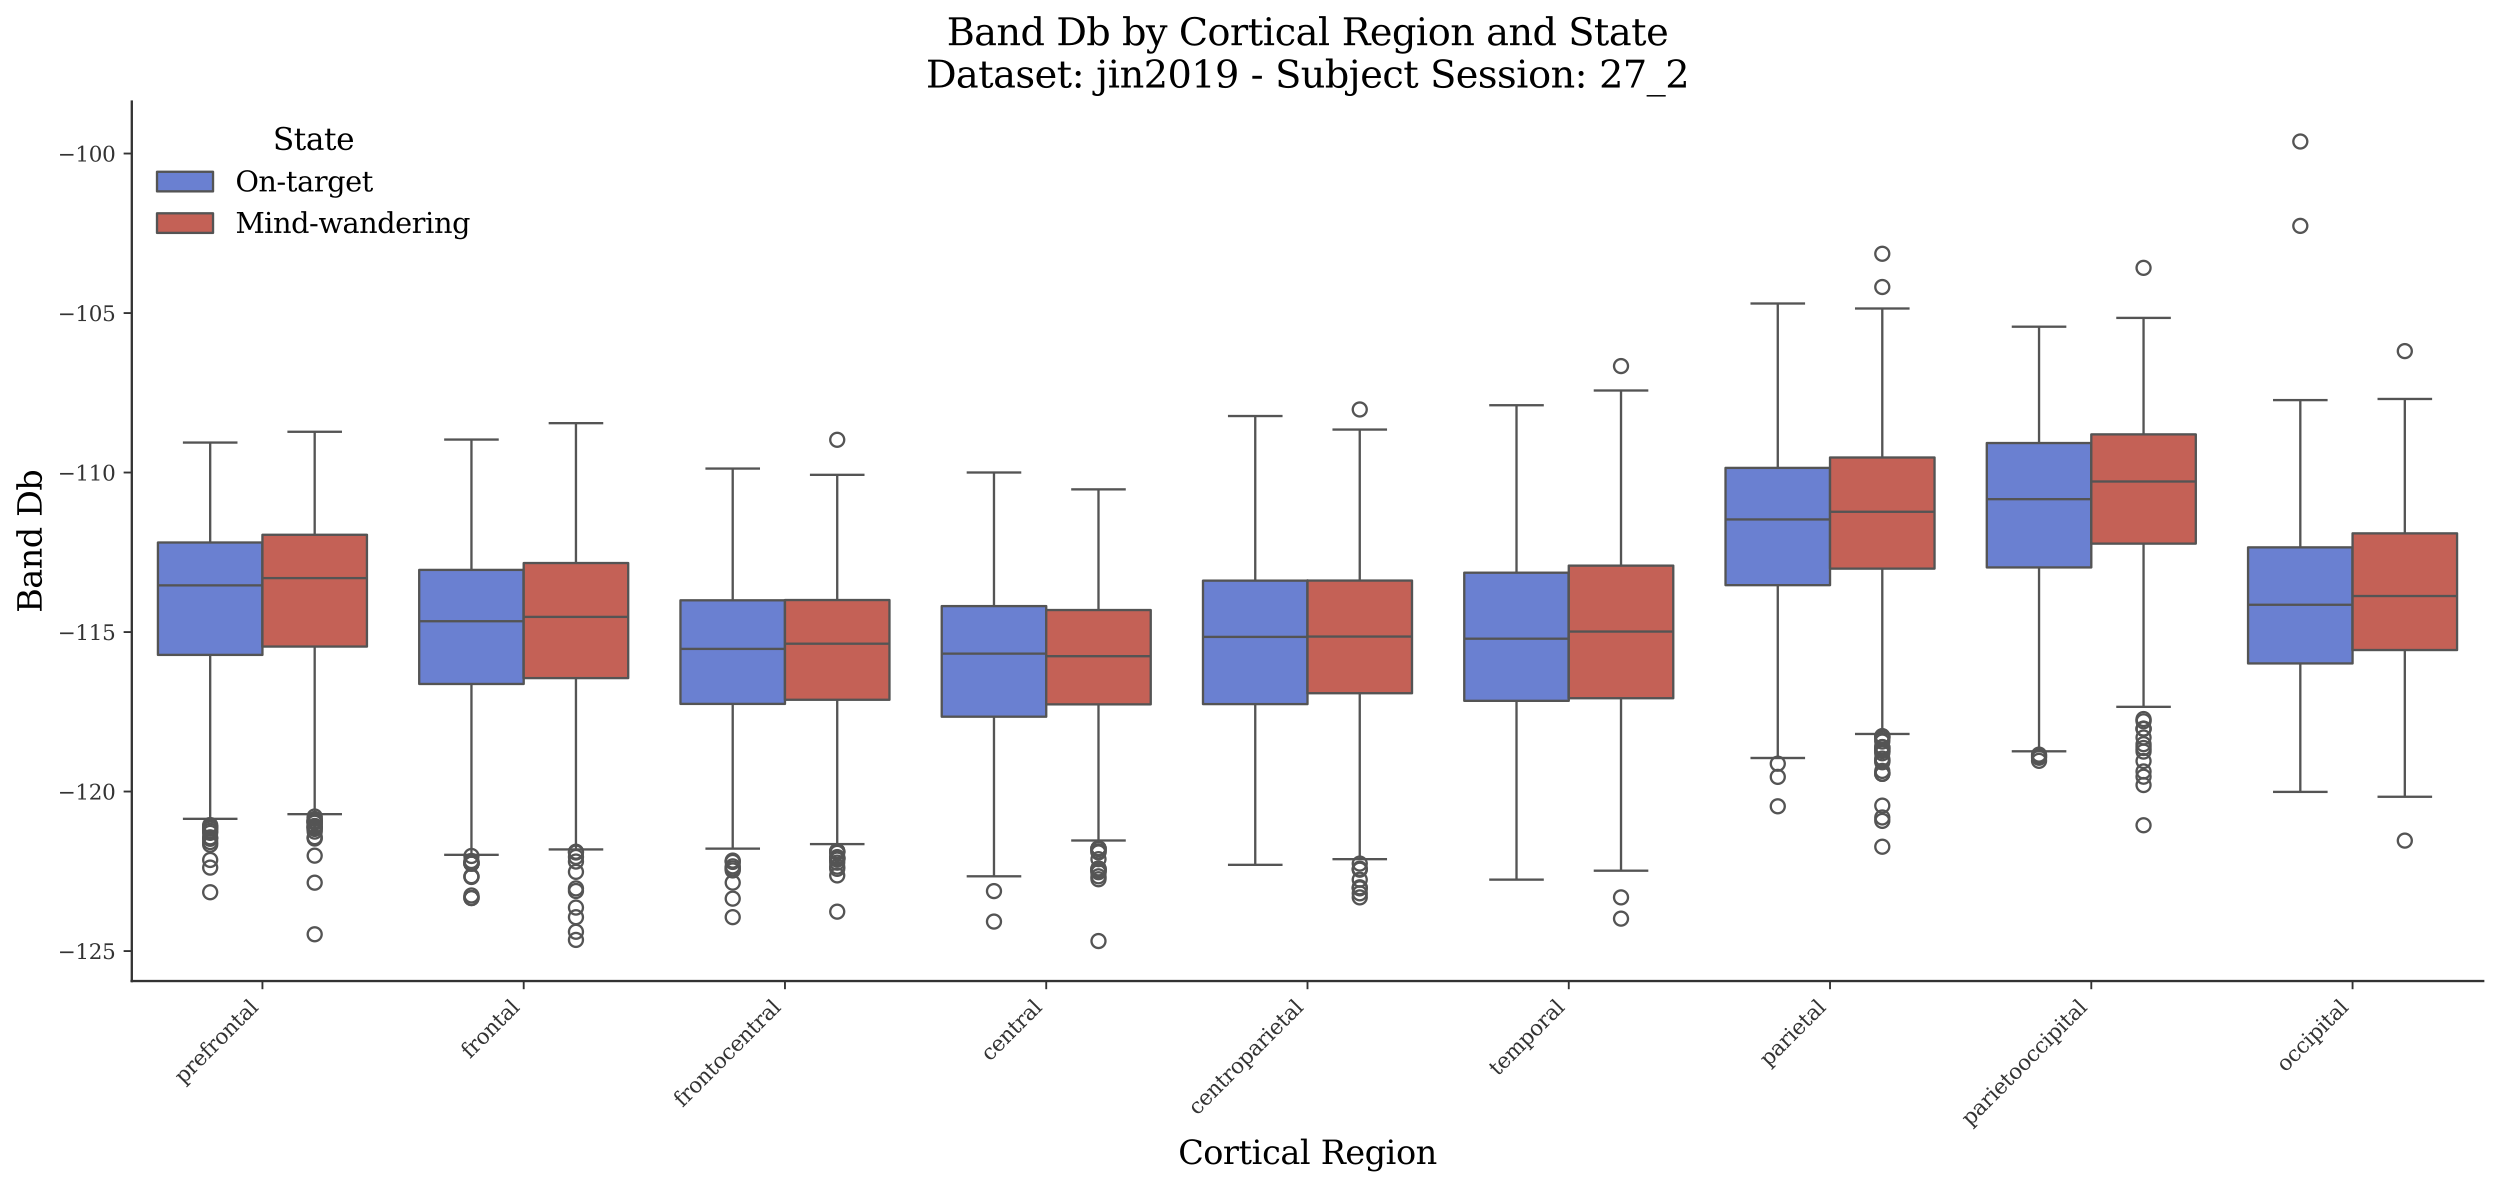 <?xml version="1.0" encoding="utf-8" standalone="no"?>
<!DOCTYPE svg PUBLIC "-//W3C//DTD SVG 1.1//EN"
  "http://www.w3.org/Graphics/SVG/1.1/DTD/svg11.dtd">
<svg xmlns:xlink="http://www.w3.org/1999/xlink" width="1071.11pt" height="509.014pt" viewBox="0 0 1071.11 509.014" xmlns="http://www.w3.org/2000/svg" version="1.1">
 <defs>
  <style type="text/css">*{stroke-linejoin: round; stroke-linecap: butt}</style>
 </defs>
 <g id="figure_1">
  <g id="patch_1">
   <path d="M 0 509.014 
L 1071.11 509.014 
L 1071.11 0 
L 0 0 
z
" style="fill: #ffffff"/>
  </g>
  <g id="axes_1">
   <g id="patch_2">
    <path d="M 56.47 420.314 
L 1063.91 420.314 
L 1063.91 43.502 
L 56.47 43.502 
z
" style="fill: #ffffff"/>
   </g>
   <g id="patch_3">
    <path d="M 112.439 -1300.916 
L 112.439 -1300.916 
L 112.439 -1300.916 
L 112.439 -1300.916 
z
" clip-path="url(#pcddd58e418)" style="fill: #6a80d1; stroke: #545454; stroke-linejoin: miter"/>
   </g>
   <g id="patch_4">
    <path d="M 112.439 -1300.916 
L 112.439 -1300.916 
L 112.439 -1300.916 
L 112.439 -1300.916 
z
" clip-path="url(#pcddd58e418)" style="fill: #c46156; stroke: #545454; stroke-linejoin: miter"/>
   </g>
   <g id="matplotlib.axis_1">
    <g id="xtick_1">
     <g id="line2d_1">
      <defs>
       <path id="m4f1c82a3f7" d="M 0 0 
L 0 3.5 
" style="stroke: #333333; stroke-width: 0.8"/>
      </defs>
      <g>
       <use xlink:href="#m4f1c82a3f7" x="112.439" y="420.314" style="fill: #333333; stroke: #333333; stroke-width: 0.8"/>
      </g>
     </g>
     <g id="text_1">
      <!-- prefrontal -->
      <g style="fill: #333333" transform="translate(78.518 464.747) rotate(-45) scale(0.09 -0.09)">
       <defs>
        <path id="DejaVuSerif-70" d="M 1313 1825 
L 1313 1497 
Q 1313 897 1542 583 
Q 1772 269 2209 269 
Q 2650 269 2876 622 
Q 3103 975 3103 1663 
Q 3103 2353 2876 2703 
Q 2650 3053 2209 3053 
Q 1772 3053 1542 2737 
Q 1313 2422 1313 1825 
z
M 738 2988 
L 184 2988 
L 184 3322 
L 1313 3322 
L 1313 2803 
Q 1481 3116 1742 3264 
Q 2003 3413 2388 3413 
Q 3000 3413 3387 2928 
Q 3775 2444 3775 1663 
Q 3775 881 3387 395 
Q 3000 -91 2388 -91 
Q 2003 -91 1742 57 
Q 1481 206 1313 519 
L 1313 -997 
L 1856 -997 
L 1856 -1331 
L 184 -1331 
L 184 -997 
L 738 -997 
L 738 2988 
z
" transform="scale(0.016)"/>
        <path id="DejaVuSerif-72" d="M 3059 3328 
L 3059 2497 
L 2728 2497 
Q 2713 2744 2591 2866 
Q 2469 2988 2234 2988 
Q 1809 2988 1582 2694 
Q 1356 2400 1356 1850 
L 1356 331 
L 2022 331 
L 2022 0 
L 263 0 
L 263 331 
L 781 331 
L 781 2994 
L 231 2994 
L 231 3322 
L 1356 3322 
L 1356 2731 
Q 1525 3078 1790 3245 
Q 2056 3413 2438 3413 
Q 2578 3413 2733 3391 
Q 2888 3369 3059 3328 
z
" transform="scale(0.016)"/>
        <path id="DejaVuSerif-65" d="M 3469 1600 
L 991 1600 
L 991 1575 
Q 991 903 1244 561 
Q 1497 219 1991 219 
Q 2369 219 2611 417 
Q 2853 616 2950 1006 
L 3413 1006 
Q 3275 459 2904 184 
Q 2534 -91 1931 -91 
Q 1203 -91 761 389 
Q 319 869 319 1663 
Q 319 2450 753 2931 
Q 1188 3413 1894 3413 
Q 2647 3413 3050 2948 
Q 3453 2484 3469 1600 
z
M 2791 1931 
Q 2772 2513 2545 2808 
Q 2319 3103 1894 3103 
Q 1497 3103 1269 2806 
Q 1041 2509 991 1931 
L 2791 1931 
z
" transform="scale(0.016)"/>
        <path id="DejaVuSerif-66" d="M 2753 4078 
L 2450 4078 
Q 2447 4313 2317 4434 
Q 2188 4556 1941 4556 
Q 1619 4556 1487 4379 
Q 1356 4203 1356 3750 
L 1356 3322 
L 2284 3322 
L 2284 2988 
L 1356 2988 
L 1356 331 
L 2094 331 
L 2094 0 
L 231 0 
L 231 331 
L 781 331 
L 781 2988 
L 231 2988 
L 231 3322 
L 781 3322 
L 781 3738 
Q 781 4294 1070 4578 
Q 1359 4863 1919 4863 
Q 2128 4863 2337 4825 
Q 2547 4788 2753 4709 
L 2753 4078 
z
" transform="scale(0.016)"/>
        <path id="DejaVuSerif-6f" d="M 1925 219 
Q 2388 219 2623 584 
Q 2859 950 2859 1663 
Q 2859 2375 2623 2739 
Q 2388 3103 1925 3103 
Q 1463 3103 1227 2739 
Q 991 2375 991 1663 
Q 991 950 1228 584 
Q 1466 219 1925 219 
z
M 1925 -91 
Q 1200 -91 759 389 
Q 319 869 319 1663 
Q 319 2456 758 2934 
Q 1197 3413 1925 3413 
Q 2653 3413 3092 2934 
Q 3531 2456 3531 1663 
Q 3531 869 3092 389 
Q 2653 -91 1925 -91 
z
" transform="scale(0.016)"/>
        <path id="DejaVuSerif-6e" d="M 263 0 
L 263 331 
L 781 331 
L 781 2988 
L 231 2988 
L 231 3322 
L 1356 3322 
L 1356 2731 
Q 1516 3069 1770 3241 
Q 2025 3413 2363 3413 
Q 2913 3413 3172 3097 
Q 3431 2781 3431 2113 
L 3431 331 
L 3944 331 
L 3944 0 
L 2356 0 
L 2356 331 
L 2853 331 
L 2853 1931 
Q 2853 2541 2703 2767 
Q 2553 2994 2175 2994 
Q 1775 2994 1565 2701 
Q 1356 2409 1356 1850 
L 1356 331 
L 1856 331 
L 1856 0 
L 263 0 
z
" transform="scale(0.016)"/>
        <path id="DejaVuSerif-74" d="M 691 2988 
L 184 2988 
L 184 3322 
L 691 3322 
L 691 4353 
L 1269 4353 
L 1269 3322 
L 2350 3322 
L 2350 2988 
L 1269 2988 
L 1269 878 
Q 1269 456 1350 337 
Q 1431 219 1650 219 
Q 1875 219 1978 351 
Q 2081 484 2088 781 
L 2522 781 
Q 2497 328 2275 118 
Q 2053 -91 1600 -91 
Q 1103 -91 897 129 
Q 691 350 691 878 
L 691 2988 
z
" transform="scale(0.016)"/>
        <path id="DejaVuSerif-61" d="M 2547 1044 
L 2547 1747 
L 1806 1747 
Q 1378 1747 1168 1562 
Q 959 1378 959 997 
Q 959 650 1171 447 
Q 1384 244 1747 244 
Q 2106 244 2326 466 
Q 2547 688 2547 1044 
z
M 3122 2075 
L 3122 331 
L 3634 331 
L 3634 0 
L 2547 0 
L 2547 359 
Q 2356 128 2106 18 
Q 1856 -91 1522 -91 
Q 969 -91 644 203 
Q 319 497 319 997 
Q 319 1513 691 1797 
Q 1063 2081 1741 2081 
L 2547 2081 
L 2547 2309 
Q 2547 2688 2317 2895 
Q 2088 3103 1672 3103 
Q 1328 3103 1125 2947 
Q 922 2791 872 2484 
L 575 2484 
L 575 3156 
Q 875 3284 1158 3348 
Q 1441 3413 1709 3413 
Q 2400 3413 2761 3070 
Q 3122 2728 3122 2075 
z
" transform="scale(0.016)"/>
        <path id="DejaVuSerif-6c" d="M 1313 331 
L 1856 331 
L 1856 0 
L 184 0 
L 184 331 
L 738 331 
L 738 4531 
L 184 4531 
L 184 4863 
L 1313 4863 
L 1313 331 
z
" transform="scale(0.016)"/>
       </defs>
       <use xlink:href="#DejaVuSerif-70"/>
       <use xlink:href="#DejaVuSerif-72" transform="translate(64.014 0)"/>
       <use xlink:href="#DejaVuSerif-65" transform="translate(111.816 0)"/>
       <use xlink:href="#DejaVuSerif-66" transform="translate(170.996 0)"/>
       <use xlink:href="#DejaVuSerif-72" transform="translate(208.008 0)"/>
       <use xlink:href="#DejaVuSerif-6f" transform="translate(255.811 0)"/>
       <use xlink:href="#DejaVuSerif-6e" transform="translate(316.016 0)"/>
       <use xlink:href="#DejaVuSerif-74" transform="translate(380.42 0)"/>
       <use xlink:href="#DejaVuSerif-61" transform="translate(420.605 0)"/>
       <use xlink:href="#DejaVuSerif-6c" transform="translate(480.225 0)"/>
      </g>
     </g>
    </g>
    <g id="xtick_2">
     <g id="line2d_2">
      <g>
       <use xlink:href="#m4f1c82a3f7" x="224.377" y="420.314" style="fill: #333333; stroke: #333333; stroke-width: 0.8"/>
      </g>
     </g>
     <g id="text_2">
      <!-- frontal -->
      <g style="fill: #333333" transform="translate(201.338 453.865) rotate(-45) scale(0.09 -0.09)">
       <use xlink:href="#DejaVuSerif-66"/>
       <use xlink:href="#DejaVuSerif-72" transform="translate(37.012 0)"/>
       <use xlink:href="#DejaVuSerif-6f" transform="translate(84.814 0)"/>
       <use xlink:href="#DejaVuSerif-6e" transform="translate(145.02 0)"/>
       <use xlink:href="#DejaVuSerif-74" transform="translate(209.424 0)"/>
       <use xlink:href="#DejaVuSerif-61" transform="translate(249.609 0)"/>
       <use xlink:href="#DejaVuSerif-6c" transform="translate(309.229 0)"/>
      </g>
     </g>
    </g>
    <g id="xtick_3">
     <g id="line2d_3">
      <g>
       <use xlink:href="#m4f1c82a3f7" x="336.314" y="420.314" style="fill: #333333; stroke: #333333; stroke-width: 0.8"/>
      </g>
     </g>
     <g id="text_3">
      <!-- frontocentral -->
      <g style="fill: #333333" transform="translate(292.416 474.725) rotate(-45) scale(0.09 -0.09)">
       <defs>
        <path id="DejaVuSerif-63" d="M 3291 997 
Q 3169 466 2822 187 
Q 2475 -91 1925 -91 
Q 1200 -91 759 389 
Q 319 869 319 1663 
Q 319 2459 759 2936 
Q 1200 3413 1925 3413 
Q 2241 3413 2553 3339 
Q 2866 3266 3181 3116 
L 3181 2266 
L 2847 2266 
Q 2781 2703 2561 2903 
Q 2341 3103 1931 3103 
Q 1466 3103 1228 2742 
Q 991 2381 991 1663 
Q 991 944 1227 581 
Q 1463 219 1931 219 
Q 2303 219 2525 412 
Q 2747 606 2828 997 
L 3291 997 
z
" transform="scale(0.016)"/>
       </defs>
       <use xlink:href="#DejaVuSerif-66"/>
       <use xlink:href="#DejaVuSerif-72" transform="translate(37.012 0)"/>
       <use xlink:href="#DejaVuSerif-6f" transform="translate(84.814 0)"/>
       <use xlink:href="#DejaVuSerif-6e" transform="translate(145.02 0)"/>
       <use xlink:href="#DejaVuSerif-74" transform="translate(209.424 0)"/>
       <use xlink:href="#DejaVuSerif-6f" transform="translate(249.609 0)"/>
       <use xlink:href="#DejaVuSerif-63" transform="translate(309.814 0)"/>
       <use xlink:href="#DejaVuSerif-65" transform="translate(365.82 0)"/>
       <use xlink:href="#DejaVuSerif-6e" transform="translate(425 0)"/>
       <use xlink:href="#DejaVuSerif-74" transform="translate(489.404 0)"/>
       <use xlink:href="#DejaVuSerif-72" transform="translate(529.59 0)"/>
       <use xlink:href="#DejaVuSerif-61" transform="translate(577.393 0)"/>
       <use xlink:href="#DejaVuSerif-6c" transform="translate(637.012 0)"/>
      </g>
     </g>
    </g>
    <g id="xtick_4">
     <g id="line2d_4">
      <g>
       <use xlink:href="#m4f1c82a3f7" x="448.252" y="420.314" style="fill: #333333; stroke: #333333; stroke-width: 0.8"/>
      </g>
     </g>
     <g id="text_4">
      <!-- central -->
      <g style="fill: #333333" transform="translate(424.07 455.008) rotate(-45) scale(0.09 -0.09)">
       <use xlink:href="#DejaVuSerif-63"/>
       <use xlink:href="#DejaVuSerif-65" transform="translate(56.006 0)"/>
       <use xlink:href="#DejaVuSerif-6e" transform="translate(115.186 0)"/>
       <use xlink:href="#DejaVuSerif-74" transform="translate(179.59 0)"/>
       <use xlink:href="#DejaVuSerif-72" transform="translate(219.775 0)"/>
       <use xlink:href="#DejaVuSerif-61" transform="translate(267.578 0)"/>
       <use xlink:href="#DejaVuSerif-6c" transform="translate(327.197 0)"/>
      </g>
     </g>
    </g>
    <g id="xtick_5">
     <g id="line2d_5">
      <g>
       <use xlink:href="#m4f1c82a3f7" x="560.19" y="420.314" style="fill: #333333; stroke: #333333; stroke-width: 0.8"/>
      </g>
     </g>
     <g id="text_5">
      <!-- centroparietal -->
      <g style="fill: #333333" transform="translate(512.907 478.11) rotate(-45) scale(0.09 -0.09)">
       <defs>
        <path id="DejaVuSerif-69" d="M 622 4353 
Q 622 4497 726 4603 
Q 831 4709 978 4709 
Q 1122 4709 1226 4603 
Q 1331 4497 1331 4353 
Q 1331 4206 1228 4103 
Q 1125 4000 978 4000 
Q 831 4000 726 4103 
Q 622 4206 622 4353 
z
M 1356 331 
L 1900 331 
L 1900 0 
L 231 0 
L 231 331 
L 781 331 
L 781 2988 
L 231 2988 
L 231 3322 
L 1356 3322 
L 1356 331 
z
" transform="scale(0.016)"/>
       </defs>
       <use xlink:href="#DejaVuSerif-63"/>
       <use xlink:href="#DejaVuSerif-65" transform="translate(56.006 0)"/>
       <use xlink:href="#DejaVuSerif-6e" transform="translate(115.186 0)"/>
       <use xlink:href="#DejaVuSerif-74" transform="translate(179.59 0)"/>
       <use xlink:href="#DejaVuSerif-72" transform="translate(219.775 0)"/>
       <use xlink:href="#DejaVuSerif-6f" transform="translate(267.578 0)"/>
       <use xlink:href="#DejaVuSerif-70" transform="translate(327.783 0)"/>
       <use xlink:href="#DejaVuSerif-61" transform="translate(391.797 0)"/>
       <use xlink:href="#DejaVuSerif-72" transform="translate(451.416 0)"/>
       <use xlink:href="#DejaVuSerif-69" transform="translate(499.219 0)"/>
       <use xlink:href="#DejaVuSerif-65" transform="translate(531.201 0)"/>
       <use xlink:href="#DejaVuSerif-74" transform="translate(590.381 0)"/>
       <use xlink:href="#DejaVuSerif-61" transform="translate(630.566 0)"/>
       <use xlink:href="#DejaVuSerif-6c" transform="translate(690.186 0)"/>
      </g>
     </g>
    </g>
    <g id="xtick_6">
     <g id="line2d_6">
      <g>
       <use xlink:href="#m4f1c82a3f7" x="672.128" y="420.314" style="fill: #333333; stroke: #333333; stroke-width: 0.8"/>
      </g>
     </g>
     <g id="text_6">
      <!-- temporal -->
      <g style="fill: #333333" transform="translate(641.668 461.286) rotate(-45) scale(0.09 -0.09)">
       <defs>
        <path id="DejaVuSerif-6d" d="M 3316 2675 
Q 3481 3041 3739 3227 
Q 3997 3413 4341 3413 
Q 4863 3413 5119 3089 
Q 5375 2766 5375 2113 
L 5375 331 
L 5894 331 
L 5894 0 
L 4300 0 
L 4300 331 
L 4800 331 
L 4800 2047 
Q 4800 2556 4650 2772 
Q 4500 2988 4153 2988 
Q 3769 2988 3567 2697 
Q 3366 2406 3366 1850 
L 3366 331 
L 3866 331 
L 3866 0 
L 2291 0 
L 2291 331 
L 2791 331 
L 2791 2069 
Q 2791 2566 2641 2777 
Q 2491 2988 2144 2988 
Q 1759 2988 1557 2697 
Q 1356 2406 1356 1850 
L 1356 331 
L 1856 331 
L 1856 0 
L 263 0 
L 263 331 
L 781 331 
L 781 2994 
L 231 2994 
L 231 3322 
L 1356 3322 
L 1356 2731 
Q 1516 3063 1762 3238 
Q 2009 3413 2322 3413 
Q 2709 3413 2968 3220 
Q 3228 3028 3316 2675 
z
" transform="scale(0.016)"/>
       </defs>
       <use xlink:href="#DejaVuSerif-74"/>
       <use xlink:href="#DejaVuSerif-65" transform="translate(40.186 0)"/>
       <use xlink:href="#DejaVuSerif-6d" transform="translate(99.365 0)"/>
       <use xlink:href="#DejaVuSerif-70" transform="translate(194.189 0)"/>
       <use xlink:href="#DejaVuSerif-6f" transform="translate(258.203 0)"/>
       <use xlink:href="#DejaVuSerif-72" transform="translate(318.408 0)"/>
       <use xlink:href="#DejaVuSerif-61" transform="translate(366.211 0)"/>
       <use xlink:href="#DejaVuSerif-6c" transform="translate(425.83 0)"/>
      </g>
     </g>
    </g>
    <g id="xtick_7">
     <g id="line2d_7">
      <g>
       <use xlink:href="#m4f1c82a3f7" x="784.065" y="420.314" style="fill: #333333; stroke: #333333; stroke-width: 0.8"/>
      </g>
     </g>
     <g id="text_7">
      <!-- parietal -->
      <g style="fill: #333333" transform="translate(757.642 457.25) rotate(-45) scale(0.09 -0.09)">
       <use xlink:href="#DejaVuSerif-70"/>
       <use xlink:href="#DejaVuSerif-61" transform="translate(64.014 0)"/>
       <use xlink:href="#DejaVuSerif-72" transform="translate(123.633 0)"/>
       <use xlink:href="#DejaVuSerif-69" transform="translate(171.436 0)"/>
       <use xlink:href="#DejaVuSerif-65" transform="translate(203.418 0)"/>
       <use xlink:href="#DejaVuSerif-74" transform="translate(262.598 0)"/>
       <use xlink:href="#DejaVuSerif-61" transform="translate(302.783 0)"/>
       <use xlink:href="#DejaVuSerif-6c" transform="translate(362.402 0)"/>
      </g>
     </g>
    </g>
    <g id="xtick_8">
     <g id="line2d_8">
      <g>
       <use xlink:href="#m4f1c82a3f7" x="896.003" y="420.314" style="fill: #333333; stroke: #333333; stroke-width: 0.8"/>
      </g>
     </g>
     <g id="text_8">
      <!-- parietooccipital -->
      <g style="fill: #333333" transform="translate(844.087 482.742) rotate(-45) scale(0.09 -0.09)">
       <use xlink:href="#DejaVuSerif-70"/>
       <use xlink:href="#DejaVuSerif-61" transform="translate(64.014 0)"/>
       <use xlink:href="#DejaVuSerif-72" transform="translate(123.633 0)"/>
       <use xlink:href="#DejaVuSerif-69" transform="translate(171.436 0)"/>
       <use xlink:href="#DejaVuSerif-65" transform="translate(203.418 0)"/>
       <use xlink:href="#DejaVuSerif-74" transform="translate(262.598 0)"/>
       <use xlink:href="#DejaVuSerif-6f" transform="translate(302.783 0)"/>
       <use xlink:href="#DejaVuSerif-6f" transform="translate(362.988 0)"/>
       <use xlink:href="#DejaVuSerif-63" transform="translate(423.193 0)"/>
       <use xlink:href="#DejaVuSerif-63" transform="translate(479.199 0)"/>
       <use xlink:href="#DejaVuSerif-69" transform="translate(535.205 0)"/>
       <use xlink:href="#DejaVuSerif-70" transform="translate(567.188 0)"/>
       <use xlink:href="#DejaVuSerif-69" transform="translate(631.201 0)"/>
       <use xlink:href="#DejaVuSerif-74" transform="translate(663.184 0)"/>
       <use xlink:href="#DejaVuSerif-61" transform="translate(703.369 0)"/>
       <use xlink:href="#DejaVuSerif-6c" transform="translate(762.988 0)"/>
      </g>
     </g>
    </g>
    <g id="xtick_9">
     <g id="line2d_9">
      <g>
       <use xlink:href="#m4f1c82a3f7" x="1007.941" y="420.314" style="fill: #333333; stroke: #333333; stroke-width: 0.8"/>
      </g>
     </g>
     <g id="text_9">
      <!-- occipital -->
      <g style="fill: #333333" transform="translate(979.126 459.641) rotate(-45) scale(0.09 -0.09)">
       <use xlink:href="#DejaVuSerif-6f"/>
       <use xlink:href="#DejaVuSerif-63" transform="translate(60.205 0)"/>
       <use xlink:href="#DejaVuSerif-63" transform="translate(116.211 0)"/>
       <use xlink:href="#DejaVuSerif-69" transform="translate(172.217 0)"/>
       <use xlink:href="#DejaVuSerif-70" transform="translate(204.199 0)"/>
       <use xlink:href="#DejaVuSerif-69" transform="translate(268.213 0)"/>
       <use xlink:href="#DejaVuSerif-74" transform="translate(300.195 0)"/>
       <use xlink:href="#DejaVuSerif-61" transform="translate(340.381 0)"/>
       <use xlink:href="#DejaVuSerif-6c" transform="translate(400 0)"/>
      </g>
     </g>
    </g>
    <g id="text_10">
     <!-- Cortical Region -->
     <g transform="translate(504.808 498.704) scale(0.14 -0.14)">
      <defs>
       <path id="DejaVuSerif-43" d="M 4513 1234 
Q 4306 581 3820 245 
Q 3334 -91 2591 -91 
Q 2134 -91 1743 65 
Q 1353 222 1050 525 
Q 700 875 529 1320 
Q 359 1766 359 2328 
Q 359 3416 987 4083 
Q 1616 4750 2644 4750 
Q 3025 4750 3456 4650 
Q 3888 4550 4384 4347 
L 4384 3272 
L 4031 3272 
Q 3916 3859 3567 4137 
Q 3219 4416 2591 4416 
Q 1844 4416 1459 3886 
Q 1075 3356 1075 2328 
Q 1075 1303 1459 773 
Q 1844 244 2591 244 
Q 3113 244 3450 492 
Q 3788 741 3938 1234 
L 4513 1234 
z
" transform="scale(0.016)"/>
       <path id="DejaVuSerif-20" transform="scale(0.016)"/>
       <path id="DejaVuSerif-52" d="M 3066 2316 
Q 3284 2256 3442 2114 
Q 3600 1972 3725 1716 
L 4403 331 
L 4972 331 
L 4972 0 
L 3872 0 
L 3144 1484 
Q 2934 1916 2759 2042 
Q 2584 2169 2278 2169 
L 1581 2169 
L 1581 331 
L 2241 331 
L 2241 0 
L 353 0 
L 353 331 
L 947 331 
L 947 4331 
L 353 4331 
L 353 4666 
L 2719 4666 
Q 3400 4666 3770 4341 
Q 4141 4016 4141 3419 
Q 4141 2938 3870 2661 
Q 3600 2384 3066 2316 
z
M 1581 2503 
L 2503 2503 
Q 2975 2503 3200 2726 
Q 3425 2950 3425 3419 
Q 3425 3888 3200 4109 
Q 2975 4331 2503 4331 
L 1581 4331 
L 1581 2503 
z
" transform="scale(0.016)"/>
       <path id="DejaVuSerif-67" d="M 3359 2988 
L 3359 72 
Q 3359 -644 2965 -1033 
Q 2572 -1422 1844 -1422 
Q 1516 -1422 1216 -1362 
Q 916 -1303 641 -1184 
L 641 -488 
L 941 -488 
Q 997 -813 1206 -963 
Q 1416 -1113 1806 -1113 
Q 2313 -1113 2548 -827 
Q 2784 -541 2784 72 
L 2784 519 
Q 2616 206 2355 57 
Q 2094 -91 1709 -91 
Q 1097 -91 708 395 
Q 319 881 319 1663 
Q 319 2444 706 2928 
Q 1094 3413 1709 3413 
Q 2094 3413 2355 3264 
Q 2616 3116 2784 2803 
L 2784 3322 
L 3909 3322 
L 3909 2988 
L 3359 2988 
z
M 2784 1825 
Q 2784 2422 2554 2737 
Q 2325 3053 1888 3053 
Q 1444 3053 1217 2703 
Q 991 2353 991 1663 
Q 991 975 1217 622 
Q 1444 269 1888 269 
Q 2325 269 2554 583 
Q 2784 897 2784 1497 
L 2784 1825 
z
" transform="scale(0.016)"/>
      </defs>
      <use xlink:href="#DejaVuSerif-43"/>
      <use xlink:href="#DejaVuSerif-6f" transform="translate(76.514 0)"/>
      <use xlink:href="#DejaVuSerif-72" transform="translate(136.719 0)"/>
      <use xlink:href="#DejaVuSerif-74" transform="translate(184.521 0)"/>
      <use xlink:href="#DejaVuSerif-69" transform="translate(224.707 0)"/>
      <use xlink:href="#DejaVuSerif-63" transform="translate(256.689 0)"/>
      <use xlink:href="#DejaVuSerif-61" transform="translate(312.695 0)"/>
      <use xlink:href="#DejaVuSerif-6c" transform="translate(372.314 0)"/>
      <use xlink:href="#DejaVuSerif-20" transform="translate(404.297 0)"/>
      <use xlink:href="#DejaVuSerif-52" transform="translate(436.084 0)"/>
      <use xlink:href="#DejaVuSerif-65" transform="translate(511.377 0)"/>
      <use xlink:href="#DejaVuSerif-67" transform="translate(570.557 0)"/>
      <use xlink:href="#DejaVuSerif-69" transform="translate(634.57 0)"/>
      <use xlink:href="#DejaVuSerif-6f" transform="translate(666.553 0)"/>
      <use xlink:href="#DejaVuSerif-6e" transform="translate(726.758 0)"/>
     </g>
    </g>
   </g>
   <g id="matplotlib.axis_2">
    <g id="ytick_1">
     <g id="line2d_10">
      <defs>
       <path id="m522f975b70" d="M 0 0 
L -3.5 0 
" style="stroke: #333333; stroke-width: 0.8"/>
      </defs>
      <g>
       <use xlink:href="#m522f975b70" x="56.47" y="407.469" style="fill: #333333; stroke: #333333; stroke-width: 0.8"/>
      </g>
     </g>
     <g id="text_11">
      <!-- −125 -->
      <g style="fill: #333333" transform="translate(24.749 410.888) scale(0.09 -0.09)">
       <defs>
        <path id="DejaVuSerif-2212" d="M 678 2259 
L 4684 2259 
L 4684 1753 
L 678 1753 
L 678 2259 
z
" transform="scale(0.016)"/>
        <path id="DejaVuSerif-31" d="M 909 0 
L 909 331 
L 1722 331 
L 1722 4213 
L 781 3603 
L 781 4013 
L 1919 4750 
L 2350 4750 
L 2350 331 
L 3163 331 
L 3163 0 
L 909 0 
z
" transform="scale(0.016)"/>
        <path id="DejaVuSerif-32" d="M 819 3553 
L 469 3553 
L 469 4384 
Q 803 4563 1142 4656 
Q 1481 4750 1806 4750 
Q 2534 4750 2956 4397 
Q 3378 4044 3378 3438 
Q 3378 2753 2422 1800 
Q 2347 1728 2309 1691 
L 1131 513 
L 3078 513 
L 3078 1088 
L 3444 1088 
L 3444 0 
L 434 0 
L 434 341 
L 1850 1753 
Q 2319 2222 2519 2614 
Q 2719 3006 2719 3438 
Q 2719 3909 2473 4175 
Q 2228 4441 1797 4441 
Q 1350 4441 1106 4219 
Q 863 3997 819 3553 
z
" transform="scale(0.016)"/>
        <path id="DejaVuSerif-35" d="M 3219 4666 
L 3219 4153 
L 1081 4153 
L 1081 2816 
Q 1244 2928 1461 2984 
Q 1678 3041 1947 3041 
Q 2703 3041 3140 2622 
Q 3578 2203 3578 1478 
Q 3578 738 3136 323 
Q 2694 -91 1894 -91 
Q 1572 -91 1234 -12 
Q 897 66 544 225 
L 544 1131 
L 897 1131 
Q 925 688 1179 453 
Q 1434 219 1894 219 
Q 2388 219 2653 544 
Q 2919 869 2919 1478 
Q 2919 2084 2655 2407 
Q 2391 2731 1894 2731 
Q 1613 2731 1398 2631 
Q 1184 2531 1019 2322 
L 750 2322 
L 750 4666 
L 3219 4666 
z
" transform="scale(0.016)"/>
       </defs>
       <use xlink:href="#DejaVuSerif-2212"/>
       <use xlink:href="#DejaVuSerif-31" transform="translate(83.789 0)"/>
       <use xlink:href="#DejaVuSerif-32" transform="translate(147.412 0)"/>
       <use xlink:href="#DejaVuSerif-35" transform="translate(211.035 0)"/>
      </g>
     </g>
    </g>
    <g id="ytick_2">
     <g id="line2d_11">
      <g>
       <use xlink:href="#m522f975b70" x="56.47" y="339.134" style="fill: #333333; stroke: #333333; stroke-width: 0.8"/>
      </g>
     </g>
     <g id="text_12">
      <!-- −120 -->
      <g style="fill: #333333" transform="translate(24.749 342.553) scale(0.09 -0.09)">
       <defs>
        <path id="DejaVuSerif-30" d="M 2034 219 
Q 2513 219 2750 744 
Q 2988 1269 2988 2328 
Q 2988 3391 2750 3916 
Q 2513 4441 2034 4441 
Q 1556 4441 1318 3916 
Q 1081 3391 1081 2328 
Q 1081 1269 1318 744 
Q 1556 219 2034 219 
z
M 2034 -91 
Q 1275 -91 848 546 
Q 422 1184 422 2328 
Q 422 3475 848 4112 
Q 1275 4750 2034 4750 
Q 2797 4750 3222 4112 
Q 3647 3475 3647 2328 
Q 3647 1184 3222 546 
Q 2797 -91 2034 -91 
z
" transform="scale(0.016)"/>
       </defs>
       <use xlink:href="#DejaVuSerif-2212"/>
       <use xlink:href="#DejaVuSerif-31" transform="translate(83.789 0)"/>
       <use xlink:href="#DejaVuSerif-32" transform="translate(147.412 0)"/>
       <use xlink:href="#DejaVuSerif-30" transform="translate(211.035 0)"/>
      </g>
     </g>
    </g>
    <g id="ytick_3">
     <g id="line2d_12">
      <g>
       <use xlink:href="#m522f975b70" x="56.47" y="270.798" style="fill: #333333; stroke: #333333; stroke-width: 0.8"/>
      </g>
     </g>
     <g id="text_13">
      <!-- −115 -->
      <g style="fill: #333333" transform="translate(24.749 274.218) scale(0.09 -0.09)">
       <use xlink:href="#DejaVuSerif-2212"/>
       <use xlink:href="#DejaVuSerif-31" transform="translate(83.789 0)"/>
       <use xlink:href="#DejaVuSerif-31" transform="translate(147.412 0)"/>
       <use xlink:href="#DejaVuSerif-35" transform="translate(211.035 0)"/>
      </g>
     </g>
    </g>
    <g id="ytick_4">
     <g id="line2d_13">
      <g>
       <use xlink:href="#m522f975b70" x="56.47" y="202.463" style="fill: #333333; stroke: #333333; stroke-width: 0.8"/>
      </g>
     </g>
     <g id="text_14">
      <!-- −110 -->
      <g style="fill: #333333" transform="translate(24.749 205.882) scale(0.09 -0.09)">
       <use xlink:href="#DejaVuSerif-2212"/>
       <use xlink:href="#DejaVuSerif-31" transform="translate(83.789 0)"/>
       <use xlink:href="#DejaVuSerif-31" transform="translate(147.412 0)"/>
       <use xlink:href="#DejaVuSerif-30" transform="translate(211.035 0)"/>
      </g>
     </g>
    </g>
    <g id="ytick_5">
     <g id="line2d_14">
      <g>
       <use xlink:href="#m522f975b70" x="56.47" y="134.128" style="fill: #333333; stroke: #333333; stroke-width: 0.8"/>
      </g>
     </g>
     <g id="text_15">
      <!-- −105 -->
      <g style="fill: #333333" transform="translate(24.749 137.547) scale(0.09 -0.09)">
       <use xlink:href="#DejaVuSerif-2212"/>
       <use xlink:href="#DejaVuSerif-31" transform="translate(83.789 0)"/>
       <use xlink:href="#DejaVuSerif-30" transform="translate(147.412 0)"/>
       <use xlink:href="#DejaVuSerif-35" transform="translate(211.035 0)"/>
      </g>
     </g>
    </g>
    <g id="ytick_6">
     <g id="line2d_15">
      <g>
       <use xlink:href="#m522f975b70" x="56.47" y="65.792" style="fill: #333333; stroke: #333333; stroke-width: 0.8"/>
      </g>
     </g>
     <g id="text_16">
      <!-- −100 -->
      <g style="fill: #333333" transform="translate(24.749 69.211) scale(0.09 -0.09)">
       <use xlink:href="#DejaVuSerif-2212"/>
       <use xlink:href="#DejaVuSerif-31" transform="translate(83.789 0)"/>
       <use xlink:href="#DejaVuSerif-30" transform="translate(147.412 0)"/>
       <use xlink:href="#DejaVuSerif-30" transform="translate(211.035 0)"/>
      </g>
     </g>
    </g>
    <g id="text_17">
     <!-- Band Db -->
     <g transform="translate(17.838 262.533) rotate(-90) scale(0.14 -0.14)">
      <defs>
       <path id="DejaVuSerif-42" d="M 1581 331 
L 2516 331 
Q 3078 331 3337 575 
Q 3597 819 3597 1350 
Q 3597 1878 3339 2120 
Q 3081 2363 2516 2363 
L 1581 2363 
L 1581 331 
z
M 1581 2694 
L 2375 2694 
Q 2888 2694 3123 2891 
Q 3359 3088 3359 3513 
Q 3359 3941 3123 4136 
Q 2888 4331 2375 4331 
L 1581 4331 
L 1581 2694 
z
M 353 0 
L 353 331 
L 947 331 
L 947 4331 
L 353 4331 
L 353 4666 
L 2656 4666 
Q 3363 4666 3720 4377 
Q 4078 4088 4078 3513 
Q 4078 3097 3829 2850 
Q 3581 2603 3103 2547 
Q 3697 2472 4005 2167 
Q 4313 1863 4313 1350 
Q 4313 656 3875 328 
Q 3438 0 2509 0 
L 353 0 
z
" transform="scale(0.016)"/>
       <path id="DejaVuSerif-64" d="M 3359 331 
L 3909 331 
L 3909 0 
L 2784 0 
L 2784 519 
Q 2616 206 2355 57 
Q 2094 -91 1709 -91 
Q 1097 -91 708 395 
Q 319 881 319 1663 
Q 319 2444 706 2928 
Q 1094 3413 1709 3413 
Q 2094 3413 2355 3264 
Q 2616 3116 2784 2803 
L 2784 4531 
L 2241 4531 
L 2241 4863 
L 3359 4863 
L 3359 331 
z
M 2784 1497 
L 2784 1825 
Q 2784 2422 2554 2737 
Q 2325 3053 1888 3053 
Q 1444 3053 1217 2703 
Q 991 2353 991 1663 
Q 991 975 1217 622 
Q 1444 269 1888 269 
Q 2325 269 2554 583 
Q 2784 897 2784 1497 
z
" transform="scale(0.016)"/>
       <path id="DejaVuSerif-44" d="M 1581 331 
L 2163 331 
Q 3072 331 3558 850 
Q 4044 1369 4044 2338 
Q 4044 3306 3559 3818 
Q 3075 4331 2163 4331 
L 1581 4331 
L 1581 331 
z
M 353 0 
L 353 331 
L 947 331 
L 947 4331 
L 353 4331 
L 353 4666 
L 2209 4666 
Q 3416 4666 4089 4050 
Q 4763 3434 4763 2338 
Q 4763 1238 4088 619 
Q 3413 0 2209 0 
L 353 0 
z
" transform="scale(0.016)"/>
       <path id="DejaVuSerif-62" d="M 738 331 
L 738 4531 
L 184 4531 
L 184 4863 
L 1313 4863 
L 1313 2803 
Q 1481 3116 1742 3264 
Q 2003 3413 2388 3413 
Q 3000 3413 3387 2928 
Q 3775 2444 3775 1663 
Q 3775 881 3387 395 
Q 3000 -91 2388 -91 
Q 2003 -91 1742 57 
Q 1481 206 1313 519 
L 1313 0 
L 184 0 
L 184 331 
L 738 331 
z
M 1313 1497 
Q 1313 897 1542 583 
Q 1772 269 2209 269 
Q 2650 269 2876 622 
Q 3103 975 3103 1663 
Q 3103 2353 2876 2703 
Q 2650 3053 2209 3053 
Q 1772 3053 1542 2737 
Q 1313 2422 1313 1825 
L 1313 1497 
z
" transform="scale(0.016)"/>
      </defs>
      <use xlink:href="#DejaVuSerif-42"/>
      <use xlink:href="#DejaVuSerif-61" transform="translate(73.486 0)"/>
      <use xlink:href="#DejaVuSerif-6e" transform="translate(133.105 0)"/>
      <use xlink:href="#DejaVuSerif-64" transform="translate(197.51 0)"/>
      <use xlink:href="#DejaVuSerif-20" transform="translate(261.523 0)"/>
      <use xlink:href="#DejaVuSerif-44" transform="translate(293.311 0)"/>
      <use xlink:href="#DejaVuSerif-62" transform="translate(373.486 0)"/>
     </g>
    </g>
   </g>
   <g id="patch_5">
    <path d="M 67.664 280.586 
L 112.439 280.586 
L 112.439 232.445 
L 67.664 232.445 
L 67.664 280.586 
z
" clip-path="url(#pcddd58e418)" style="fill: #6a80d1; stroke: #545454; stroke-linejoin: miter"/>
   </g>
   <g id="line2d_16">
    <path d="M 90.051 280.586 
L 90.051 350.813 
" clip-path="url(#pcddd58e418)" style="fill: none; stroke: #545454"/>
   </g>
   <g id="line2d_17">
    <path d="M 90.051 232.445 
L 90.051 189.606 
" clip-path="url(#pcddd58e418)" style="fill: none; stroke: #545454"/>
   </g>
   <g id="line2d_18">
    <path d="M 78.857 350.813 
L 101.245 350.813 
" clip-path="url(#pcddd58e418)" style="fill: none; stroke: #545454; stroke-linecap: square"/>
   </g>
   <g id="line2d_19">
    <path d="M 78.857 189.606 
L 101.245 189.606 
" clip-path="url(#pcddd58e418)" style="fill: none; stroke: #545454; stroke-linecap: square"/>
   </g>
   <g id="line2d_20">
    <defs>
     <path id="m95eab2873c" d="M 0 3 
C 0.796 3 1.559 2.684 2.121 2.121 
C 2.684 1.559 3 0.796 3 0 
C 3 -0.796 2.684 -1.559 2.121 -2.121 
C 1.559 -2.684 0.796 -3 0 -3 
C -0.796 -3 -1.559 -2.684 -2.121 -2.121 
C -2.684 -1.559 -3 -0.796 -3 0 
C -3 0.796 -2.684 1.559 -2.121 2.121 
C -1.559 2.684 -0.796 3 0 3 
z
" style="stroke: #545454"/>
    </defs>
    <g clip-path="url(#pcddd58e418)">
     <use xlink:href="#m95eab2873c" x="90.051" y="368.44" style="fill-opacity: 0; stroke: #545454"/>
     <use xlink:href="#m95eab2873c" x="90.051" y="361.916" style="fill-opacity: 0; stroke: #545454"/>
     <use xlink:href="#m95eab2873c" x="90.051" y="371.72" style="fill-opacity: 0; stroke: #545454"/>
     <use xlink:href="#m95eab2873c" x="90.051" y="356.831" style="fill-opacity: 0; stroke: #545454"/>
     <use xlink:href="#m95eab2873c" x="90.051" y="354.306" style="fill-opacity: 0; stroke: #545454"/>
     <use xlink:href="#m95eab2873c" x="90.051" y="382.273" style="fill-opacity: 0; stroke: #545454"/>
     <use xlink:href="#m95eab2873c" x="90.051" y="355.051" style="fill-opacity: 0; stroke: #545454"/>
     <use xlink:href="#m95eab2873c" x="90.051" y="353.517" style="fill-opacity: 0; stroke: #545454"/>
     <use xlink:href="#m95eab2873c" x="90.051" y="359.382" style="fill-opacity: 0; stroke: #545454"/>
     <use xlink:href="#m95eab2873c" x="90.051" y="355.944" style="fill-opacity: 0; stroke: #545454"/>
     <use xlink:href="#m95eab2873c" x="90.051" y="360.779" style="fill-opacity: 0; stroke: #545454"/>
     <use xlink:href="#m95eab2873c" x="90.051" y="358.746" style="fill-opacity: 0; stroke: #545454"/>
    </g>
   </g>
   <g id="patch_6">
    <path d="M 179.601 293.036 
L 224.377 293.036 
L 224.377 244.177 
L 179.601 244.177 
L 179.601 293.036 
z
" clip-path="url(#pcddd58e418)" style="fill: #6a80d1; stroke: #545454; stroke-linejoin: miter"/>
   </g>
   <g id="line2d_21">
    <path d="M 201.989 293.036 
L 201.989 366.257 
" clip-path="url(#pcddd58e418)" style="fill: none; stroke: #545454"/>
   </g>
   <g id="line2d_22">
    <path d="M 201.989 244.177 
L 201.989 188.339 
" clip-path="url(#pcddd58e418)" style="fill: none; stroke: #545454"/>
   </g>
   <g id="line2d_23">
    <path d="M 190.795 366.257 
L 213.183 366.257 
" clip-path="url(#pcddd58e418)" style="fill: none; stroke: #545454; stroke-linecap: square"/>
   </g>
   <g id="line2d_24">
    <path d="M 190.795 188.339 
L 213.183 188.339 
" clip-path="url(#pcddd58e418)" style="fill: none; stroke: #545454; stroke-linecap: square"/>
   </g>
   <g id="line2d_25">
    <g clip-path="url(#pcddd58e418)">
     <use xlink:href="#m95eab2873c" x="201.989" y="384.701" style="fill-opacity: 0; stroke: #545454"/>
     <use xlink:href="#m95eab2873c" x="201.989" y="384.784" style="fill-opacity: 0; stroke: #545454"/>
     <use xlink:href="#m95eab2873c" x="201.989" y="369.876" style="fill-opacity: 0; stroke: #545454"/>
     <use xlink:href="#m95eab2873c" x="201.989" y="375.735" style="fill-opacity: 0; stroke: #545454"/>
     <use xlink:href="#m95eab2873c" x="201.989" y="369.931" style="fill-opacity: 0; stroke: #545454"/>
     <use xlink:href="#m95eab2873c" x="201.989" y="368.896" style="fill-opacity: 0; stroke: #545454"/>
     <use xlink:href="#m95eab2873c" x="201.989" y="375.401" style="fill-opacity: 0; stroke: #545454"/>
     <use xlink:href="#m95eab2873c" x="201.989" y="383.665" style="fill-opacity: 0; stroke: #545454"/>
     <use xlink:href="#m95eab2873c" x="201.989" y="366.735" style="fill-opacity: 0; stroke: #545454"/>
     <use xlink:href="#m95eab2873c" x="201.989" y="370.02" style="fill-opacity: 0; stroke: #545454"/>
    </g>
   </g>
   <g id="patch_7">
    <path d="M 291.539 301.592 
L 336.314 301.592 
L 336.314 257.201 
L 291.539 257.201 
L 291.539 301.592 
z
" clip-path="url(#pcddd58e418)" style="fill: #6a80d1; stroke: #545454; stroke-linejoin: miter"/>
   </g>
   <g id="line2d_26">
    <path d="M 313.927 301.592 
L 313.927 363.596 
" clip-path="url(#pcddd58e418)" style="fill: none; stroke: #545454"/>
   </g>
   <g id="line2d_27">
    <path d="M 313.927 257.201 
L 313.927 200.765 
" clip-path="url(#pcddd58e418)" style="fill: none; stroke: #545454"/>
   </g>
   <g id="line2d_28">
    <path d="M 302.733 363.596 
L 325.121 363.596 
" clip-path="url(#pcddd58e418)" style="fill: none; stroke: #545454; stroke-linecap: square"/>
   </g>
   <g id="line2d_29">
    <path d="M 302.733 200.765 
L 325.121 200.765 
" clip-path="url(#pcddd58e418)" style="fill: none; stroke: #545454; stroke-linecap: square"/>
   </g>
   <g id="line2d_30">
    <g clip-path="url(#pcddd58e418)">
     <use xlink:href="#m95eab2873c" x="313.927" y="369.294" style="fill-opacity: 0; stroke: #545454"/>
     <use xlink:href="#m95eab2873c" x="313.927" y="385.02" style="fill-opacity: 0; stroke: #545454"/>
     <use xlink:href="#m95eab2873c" x="313.927" y="392.95" style="fill-opacity: 0; stroke: #545454"/>
     <use xlink:href="#m95eab2873c" x="313.927" y="378.165" style="fill-opacity: 0; stroke: #545454"/>
     <use xlink:href="#m95eab2873c" x="313.927" y="371.186" style="fill-opacity: 0; stroke: #545454"/>
     <use xlink:href="#m95eab2873c" x="313.927" y="372.054" style="fill-opacity: 0; stroke: #545454"/>
     <use xlink:href="#m95eab2873c" x="313.927" y="368.716" style="fill-opacity: 0; stroke: #545454"/>
     <use xlink:href="#m95eab2873c" x="313.927" y="372.935" style="fill-opacity: 0; stroke: #545454"/>
    </g>
   </g>
   <g id="patch_8">
    <path d="M 403.477 307.075 
L 448.252 307.075 
L 448.252 259.682 
L 403.477 259.682 
L 403.477 307.075 
z
" clip-path="url(#pcddd58e418)" style="fill: #6a80d1; stroke: #545454; stroke-linejoin: miter"/>
   </g>
   <g id="line2d_31">
    <path d="M 425.865 307.075 
L 425.865 375.456 
" clip-path="url(#pcddd58e418)" style="fill: none; stroke: #545454"/>
   </g>
   <g id="line2d_32">
    <path d="M 425.865 259.682 
L 425.865 202.442 
" clip-path="url(#pcddd58e418)" style="fill: none; stroke: #545454"/>
   </g>
   <g id="line2d_33">
    <path d="M 414.671 375.456 
L 437.058 375.456 
" clip-path="url(#pcddd58e418)" style="fill: none; stroke: #545454; stroke-linecap: square"/>
   </g>
   <g id="line2d_34">
    <path d="M 414.671 202.442 
L 437.058 202.442 
" clip-path="url(#pcddd58e418)" style="fill: none; stroke: #545454; stroke-linecap: square"/>
   </g>
   <g id="line2d_35">
    <g clip-path="url(#pcddd58e418)">
     <use xlink:href="#m95eab2873c" x="425.865" y="381.789" style="fill-opacity: 0; stroke: #545454"/>
     <use xlink:href="#m95eab2873c" x="425.865" y="394.844" style="fill-opacity: 0; stroke: #545454"/>
    </g>
   </g>
   <g id="patch_9">
    <path d="M 515.415 301.668 
L 560.19 301.668 
L 560.19 248.775 
L 515.415 248.775 
L 515.415 301.668 
z
" clip-path="url(#pcddd58e418)" style="fill: #6a80d1; stroke: #545454; stroke-linejoin: miter"/>
   </g>
   <g id="line2d_36">
    <path d="M 537.802 301.668 
L 537.802 370.532 
" clip-path="url(#pcddd58e418)" style="fill: none; stroke: #545454"/>
   </g>
   <g id="line2d_37">
    <path d="M 537.802 248.775 
L 537.802 178.242 
" clip-path="url(#pcddd58e418)" style="fill: none; stroke: #545454"/>
   </g>
   <g id="line2d_38">
    <path d="M 526.609 370.532 
L 548.996 370.532 
" clip-path="url(#pcddd58e418)" style="fill: none; stroke: #545454; stroke-linecap: square"/>
   </g>
   <g id="line2d_39">
    <path d="M 526.609 178.242 
L 548.996 178.242 
" clip-path="url(#pcddd58e418)" style="fill: none; stroke: #545454; stroke-linecap: square"/>
   </g>
   <g id="line2d_40"/>
   <g id="patch_10">
    <path d="M 627.353 300.27 
L 672.128 300.27 
L 672.128 245.357 
L 627.353 245.357 
L 627.353 300.27 
z
" clip-path="url(#pcddd58e418)" style="fill: #6a80d1; stroke: #545454; stroke-linejoin: miter"/>
   </g>
   <g id="line2d_41">
    <path d="M 649.74 300.27 
L 649.74 376.865 
" clip-path="url(#pcddd58e418)" style="fill: none; stroke: #545454"/>
   </g>
   <g id="line2d_42">
    <path d="M 649.74 245.357 
L 649.74 173.607 
" clip-path="url(#pcddd58e418)" style="fill: none; stroke: #545454"/>
   </g>
   <g id="line2d_43">
    <path d="M 638.546 376.865 
L 660.934 376.865 
" clip-path="url(#pcddd58e418)" style="fill: none; stroke: #545454; stroke-linecap: square"/>
   </g>
   <g id="line2d_44">
    <path d="M 638.546 173.607 
L 660.934 173.607 
" clip-path="url(#pcddd58e418)" style="fill: none; stroke: #545454; stroke-linecap: square"/>
   </g>
   <g id="line2d_45"/>
   <g id="patch_11">
    <path d="M 739.29 250.703 
L 784.065 250.703 
L 784.065 200.46 
L 739.29 200.46 
L 739.29 250.703 
z
" clip-path="url(#pcddd58e418)" style="fill: #6a80d1; stroke: #545454; stroke-linejoin: miter"/>
   </g>
   <g id="line2d_46">
    <path d="M 761.678 250.703 
L 761.678 324.761 
" clip-path="url(#pcddd58e418)" style="fill: none; stroke: #545454"/>
   </g>
   <g id="line2d_47">
    <path d="M 761.678 200.46 
L 761.678 130.046 
" clip-path="url(#pcddd58e418)" style="fill: none; stroke: #545454"/>
   </g>
   <g id="line2d_48">
    <path d="M 750.484 324.761 
L 772.872 324.761 
" clip-path="url(#pcddd58e418)" style="fill: none; stroke: #545454; stroke-linecap: square"/>
   </g>
   <g id="line2d_49">
    <path d="M 750.484 130.046 
L 772.872 130.046 
" clip-path="url(#pcddd58e418)" style="fill: none; stroke: #545454; stroke-linecap: square"/>
   </g>
   <g id="line2d_50">
    <g clip-path="url(#pcddd58e418)">
     <use xlink:href="#m95eab2873c" x="761.678" y="345.454" style="fill-opacity: 0; stroke: #545454"/>
     <use xlink:href="#m95eab2873c" x="761.678" y="327.202" style="fill-opacity: 0; stroke: #545454"/>
     <use xlink:href="#m95eab2873c" x="761.678" y="332.849" style="fill-opacity: 0; stroke: #545454"/>
    </g>
   </g>
   <g id="patch_12">
    <path d="M 851.228 243.109 
L 896.003 243.109 
L 896.003 189.818 
L 851.228 189.818 
L 851.228 243.109 
z
" clip-path="url(#pcddd58e418)" style="fill: #6a80d1; stroke: #545454; stroke-linejoin: miter"/>
   </g>
   <g id="line2d_51">
    <path d="M 873.616 243.109 
L 873.616 321.902 
" clip-path="url(#pcddd58e418)" style="fill: none; stroke: #545454"/>
   </g>
   <g id="line2d_52">
    <path d="M 873.616 189.818 
L 873.616 139.977 
" clip-path="url(#pcddd58e418)" style="fill: none; stroke: #545454"/>
   </g>
   <g id="line2d_53">
    <path d="M 862.422 321.902 
L 884.809 321.902 
" clip-path="url(#pcddd58e418)" style="fill: none; stroke: #545454; stroke-linecap: square"/>
   </g>
   <g id="line2d_54">
    <path d="M 862.422 139.977 
L 884.809 139.977 
" clip-path="url(#pcddd58e418)" style="fill: none; stroke: #545454; stroke-linecap: square"/>
   </g>
   <g id="line2d_55">
    <g clip-path="url(#pcddd58e418)">
     <use xlink:href="#m95eab2873c" x="873.616" y="323.316" style="fill-opacity: 0; stroke: #545454"/>
     <use xlink:href="#m95eab2873c" x="873.616" y="323.944" style="fill-opacity: 0; stroke: #545454"/>
     <use xlink:href="#m95eab2873c" x="873.616" y="324.657" style="fill-opacity: 0; stroke: #545454"/>
     <use xlink:href="#m95eab2873c" x="873.616" y="325.975" style="fill-opacity: 0; stroke: #545454"/>
    </g>
   </g>
   <g id="patch_13">
    <path d="M 963.166 284.247 
L 1007.941 284.247 
L 1007.941 234.524 
L 963.166 234.524 
L 963.166 284.247 
z
" clip-path="url(#pcddd58e418)" style="fill: #6a80d1; stroke: #545454; stroke-linejoin: miter"/>
   </g>
   <g id="line2d_56">
    <path d="M 985.553 284.247 
L 985.553 339.288 
" clip-path="url(#pcddd58e418)" style="fill: none; stroke: #545454"/>
   </g>
   <g id="line2d_57">
    <path d="M 985.553 234.524 
L 985.553 171.411 
" clip-path="url(#pcddd58e418)" style="fill: none; stroke: #545454"/>
   </g>
   <g id="line2d_58">
    <path d="M 974.36 339.288 
L 996.747 339.288 
" clip-path="url(#pcddd58e418)" style="fill: none; stroke: #545454; stroke-linecap: square"/>
   </g>
   <g id="line2d_59">
    <path d="M 974.36 171.411 
L 996.747 171.411 
" clip-path="url(#pcddd58e418)" style="fill: none; stroke: #545454; stroke-linecap: square"/>
   </g>
   <g id="line2d_60">
    <g clip-path="url(#pcddd58e418)">
     <use xlink:href="#m95eab2873c" x="985.553" y="96.778" style="fill-opacity: 0; stroke: #545454"/>
     <use xlink:href="#m95eab2873c" x="985.553" y="60.629" style="fill-opacity: 0; stroke: #545454"/>
    </g>
   </g>
   <g id="patch_14">
    <path d="M 112.439 277.02 
L 157.214 277.02 
L 157.214 229.128 
L 112.439 229.128 
L 112.439 277.02 
z
" clip-path="url(#pcddd58e418)" style="fill: #c46156; stroke: #545454; stroke-linejoin: miter"/>
   </g>
   <g id="line2d_61">
    <path d="M 134.826 277.02 
L 134.826 348.827 
" clip-path="url(#pcddd58e418)" style="fill: none; stroke: #545454"/>
   </g>
   <g id="line2d_62">
    <path d="M 134.826 229.128 
L 134.826 184.996 
" clip-path="url(#pcddd58e418)" style="fill: none; stroke: #545454"/>
   </g>
   <g id="line2d_63">
    <path d="M 123.633 348.827 
L 146.02 348.827 
" clip-path="url(#pcddd58e418)" style="fill: none; stroke: #545454; stroke-linecap: square"/>
   </g>
   <g id="line2d_64">
    <path d="M 123.633 184.996 
L 146.02 184.996 
" clip-path="url(#pcddd58e418)" style="fill: none; stroke: #545454; stroke-linecap: square"/>
   </g>
   <g id="line2d_65">
    <g clip-path="url(#pcddd58e418)">
     <use xlink:href="#m95eab2873c" x="134.826" y="350.869" style="fill-opacity: 0; stroke: #545454"/>
     <use xlink:href="#m95eab2873c" x="134.826" y="353.894" style="fill-opacity: 0; stroke: #545454"/>
     <use xlink:href="#m95eab2873c" x="134.826" y="400.281" style="fill-opacity: 0; stroke: #545454"/>
     <use xlink:href="#m95eab2873c" x="134.826" y="352.499" style="fill-opacity: 0; stroke: #545454"/>
     <use xlink:href="#m95eab2873c" x="134.826" y="355.152" style="fill-opacity: 0; stroke: #545454"/>
     <use xlink:href="#m95eab2873c" x="134.826" y="351.827" style="fill-opacity: 0; stroke: #545454"/>
     <use xlink:href="#m95eab2873c" x="134.826" y="359.273" style="fill-opacity: 0; stroke: #545454"/>
     <use xlink:href="#m95eab2873c" x="134.826" y="358.687" style="fill-opacity: 0; stroke: #545454"/>
     <use xlink:href="#m95eab2873c" x="134.826" y="354.61" style="fill-opacity: 0; stroke: #545454"/>
     <use xlink:href="#m95eab2873c" x="134.826" y="354.108" style="fill-opacity: 0; stroke: #545454"/>
     <use xlink:href="#m95eab2873c" x="134.826" y="352.063" style="fill-opacity: 0; stroke: #545454"/>
     <use xlink:href="#m95eab2873c" x="134.826" y="356.292" style="fill-opacity: 0; stroke: #545454"/>
     <use xlink:href="#m95eab2873c" x="134.826" y="378.177" style="fill-opacity: 0; stroke: #545454"/>
     <use xlink:href="#m95eab2873c" x="134.826" y="352.035" style="fill-opacity: 0; stroke: #545454"/>
     <use xlink:href="#m95eab2873c" x="134.826" y="366.595" style="fill-opacity: 0; stroke: #545454"/>
     <use xlink:href="#m95eab2873c" x="134.826" y="349.832" style="fill-opacity: 0; stroke: #545454"/>
    </g>
   </g>
   <g id="patch_15">
    <path d="M 224.377 290.531 
L 269.152 290.531 
L 269.152 241.239 
L 224.377 241.239 
L 224.377 290.531 
z
" clip-path="url(#pcddd58e418)" style="fill: #c46156; stroke: #545454; stroke-linejoin: miter"/>
   </g>
   <g id="line2d_66">
    <path d="M 246.764 290.531 
L 246.764 363.94 
" clip-path="url(#pcddd58e418)" style="fill: none; stroke: #545454"/>
   </g>
   <g id="line2d_67">
    <path d="M 246.764 241.239 
L 246.764 181.296 
" clip-path="url(#pcddd58e418)" style="fill: none; stroke: #545454"/>
   </g>
   <g id="line2d_68">
    <path d="M 235.57 363.94 
L 257.958 363.94 
" clip-path="url(#pcddd58e418)" style="fill: none; stroke: #545454; stroke-linecap: square"/>
   </g>
   <g id="line2d_69">
    <path d="M 235.57 181.296 
L 257.958 181.296 
" clip-path="url(#pcddd58e418)" style="fill: none; stroke: #545454; stroke-linecap: square"/>
   </g>
   <g id="line2d_70">
    <g clip-path="url(#pcddd58e418)">
     <use xlink:href="#m95eab2873c" x="246.764" y="392.967" style="fill-opacity: 0; stroke: #545454"/>
     <use xlink:href="#m95eab2873c" x="246.764" y="402.706" style="fill-opacity: 0; stroke: #545454"/>
     <use xlink:href="#m95eab2873c" x="246.764" y="373.546" style="fill-opacity: 0; stroke: #545454"/>
     <use xlink:href="#m95eab2873c" x="246.764" y="388.846" style="fill-opacity: 0; stroke: #545454"/>
     <use xlink:href="#m95eab2873c" x="246.764" y="369.131" style="fill-opacity: 0; stroke: #545454"/>
     <use xlink:href="#m95eab2873c" x="246.764" y="380.636" style="fill-opacity: 0; stroke: #545454"/>
     <use xlink:href="#m95eab2873c" x="246.764" y="367.159" style="fill-opacity: 0; stroke: #545454"/>
     <use xlink:href="#m95eab2873c" x="246.764" y="399.217" style="fill-opacity: 0; stroke: #545454"/>
     <use xlink:href="#m95eab2873c" x="246.764" y="365.266" style="fill-opacity: 0; stroke: #545454"/>
     <use xlink:href="#m95eab2873c" x="246.764" y="381.739" style="fill-opacity: 0; stroke: #545454"/>
     <use xlink:href="#m95eab2873c" x="246.764" y="364.913" style="fill-opacity: 0; stroke: #545454"/>
    </g>
   </g>
   <g id="patch_16">
    <path d="M 336.314 299.823 
L 381.089 299.823 
L 381.089 257.087 
L 336.314 257.087 
L 336.314 299.823 
z
" clip-path="url(#pcddd58e418)" style="fill: #c46156; stroke: #545454; stroke-linejoin: miter"/>
   </g>
   <g id="line2d_71">
    <path d="M 358.702 299.823 
L 358.702 361.662 
" clip-path="url(#pcddd58e418)" style="fill: none; stroke: #545454"/>
   </g>
   <g id="line2d_72">
    <path d="M 358.702 257.087 
L 358.702 203.433 
" clip-path="url(#pcddd58e418)" style="fill: none; stroke: #545454"/>
   </g>
   <g id="line2d_73">
    <path d="M 347.508 361.662 
L 369.896 361.662 
" clip-path="url(#pcddd58e418)" style="fill: none; stroke: #545454; stroke-linecap: square"/>
   </g>
   <g id="line2d_74">
    <path d="M 347.508 203.433 
L 369.896 203.433 
" clip-path="url(#pcddd58e418)" style="fill: none; stroke: #545454; stroke-linecap: square"/>
   </g>
   <g id="line2d_75">
    <g clip-path="url(#pcddd58e418)">
     <use xlink:href="#m95eab2873c" x="358.702" y="375.065" style="fill-opacity: 0; stroke: #545454"/>
     <use xlink:href="#m95eab2873c" x="358.702" y="372.252" style="fill-opacity: 0; stroke: #545454"/>
     <use xlink:href="#m95eab2873c" x="358.702" y="367.218" style="fill-opacity: 0; stroke: #545454"/>
     <use xlink:href="#m95eab2873c" x="358.702" y="371.33" style="fill-opacity: 0; stroke: #545454"/>
     <use xlink:href="#m95eab2873c" x="358.702" y="367.537" style="fill-opacity: 0; stroke: #545454"/>
     <use xlink:href="#m95eab2873c" x="358.702" y="364.763" style="fill-opacity: 0; stroke: #545454"/>
     <use xlink:href="#m95eab2873c" x="358.702" y="367.923" style="fill-opacity: 0; stroke: #545454"/>
     <use xlink:href="#m95eab2873c" x="358.702" y="390.596" style="fill-opacity: 0; stroke: #545454"/>
     <use xlink:href="#m95eab2873c" x="358.702" y="364.62" style="fill-opacity: 0; stroke: #545454"/>
     <use xlink:href="#m95eab2873c" x="358.702" y="368.288" style="fill-opacity: 0; stroke: #545454"/>
     <use xlink:href="#m95eab2873c" x="358.702" y="369.604" style="fill-opacity: 0; stroke: #545454"/>
     <use xlink:href="#m95eab2873c" x="358.702" y="365.388" style="fill-opacity: 0; stroke: #545454"/>
     <use xlink:href="#m95eab2873c" x="358.702" y="188.431" style="fill-opacity: 0; stroke: #545454"/>
    </g>
   </g>
   <g id="patch_17">
    <path d="M 448.252 301.773 
L 493.027 301.773 
L 493.027 261.377 
L 448.252 261.377 
L 448.252 301.773 
z
" clip-path="url(#pcddd58e418)" style="fill: #c46156; stroke: #545454; stroke-linejoin: miter"/>
   </g>
   <g id="line2d_76">
    <path d="M 470.64 301.773 
L 470.64 360.105 
" clip-path="url(#pcddd58e418)" style="fill: none; stroke: #545454"/>
   </g>
   <g id="line2d_77">
    <path d="M 470.64 261.377 
L 470.64 209.68 
" clip-path="url(#pcddd58e418)" style="fill: none; stroke: #545454"/>
   </g>
   <g id="line2d_78">
    <path d="M 459.446 360.105 
L 481.833 360.105 
" clip-path="url(#pcddd58e418)" style="fill: none; stroke: #545454; stroke-linecap: square"/>
   </g>
   <g id="line2d_79">
    <path d="M 459.446 209.68 
L 481.833 209.68 
" clip-path="url(#pcddd58e418)" style="fill: none; stroke: #545454; stroke-linecap: square"/>
   </g>
   <g id="line2d_80">
    <g clip-path="url(#pcddd58e418)">
     <use xlink:href="#m95eab2873c" x="470.64" y="364.74" style="fill-opacity: 0; stroke: #545454"/>
     <use xlink:href="#m95eab2873c" x="470.64" y="372.79" style="fill-opacity: 0; stroke: #545454"/>
     <use xlink:href="#m95eab2873c" x="470.64" y="363.406" style="fill-opacity: 0; stroke: #545454"/>
     <use xlink:href="#m95eab2873c" x="470.64" y="368.112" style="fill-opacity: 0; stroke: #545454"/>
     <use xlink:href="#m95eab2873c" x="470.64" y="375.458" style="fill-opacity: 0; stroke: #545454"/>
     <use xlink:href="#m95eab2873c" x="470.64" y="376.71" style="fill-opacity: 0; stroke: #545454"/>
     <use xlink:href="#m95eab2873c" x="470.64" y="365.213" style="fill-opacity: 0; stroke: #545454"/>
     <use xlink:href="#m95eab2873c" x="470.64" y="363.602" style="fill-opacity: 0; stroke: #545454"/>
     <use xlink:href="#m95eab2873c" x="470.64" y="372.132" style="fill-opacity: 0; stroke: #545454"/>
     <use xlink:href="#m95eab2873c" x="470.64" y="403.186" style="fill-opacity: 0; stroke: #545454"/>
     <use xlink:href="#m95eab2873c" x="470.64" y="373.115" style="fill-opacity: 0; stroke: #545454"/>
     <use xlink:href="#m95eab2873c" x="470.64" y="372.161" style="fill-opacity: 0; stroke: #545454"/>
     <use xlink:href="#m95eab2873c" x="470.64" y="363.798" style="fill-opacity: 0; stroke: #545454"/>
     <use xlink:href="#m95eab2873c" x="470.64" y="373.694" style="fill-opacity: 0; stroke: #545454"/>
    </g>
   </g>
   <g id="patch_18">
    <path d="M 560.19 297.019 
L 604.965 297.019 
L 604.965 248.728 
L 560.19 248.728 
L 560.19 297.019 
z
" clip-path="url(#pcddd58e418)" style="fill: #c46156; stroke: #545454; stroke-linejoin: miter"/>
   </g>
   <g id="line2d_81">
    <path d="M 582.577 297.019 
L 582.577 368.096 
" clip-path="url(#pcddd58e418)" style="fill: none; stroke: #545454"/>
   </g>
   <g id="line2d_82">
    <path d="M 582.577 248.728 
L 582.577 184.037 
" clip-path="url(#pcddd58e418)" style="fill: none; stroke: #545454"/>
   </g>
   <g id="line2d_83">
    <path d="M 571.384 368.096 
L 593.771 368.096 
" clip-path="url(#pcddd58e418)" style="fill: none; stroke: #545454; stroke-linecap: square"/>
   </g>
   <g id="line2d_84">
    <path d="M 571.384 184.037 
L 593.771 184.037 
" clip-path="url(#pcddd58e418)" style="fill: none; stroke: #545454; stroke-linecap: square"/>
   </g>
   <g id="line2d_85">
    <g clip-path="url(#pcddd58e418)">
     <use xlink:href="#m95eab2873c" x="582.577" y="380.608" style="fill-opacity: 0; stroke: #545454"/>
     <use xlink:href="#m95eab2873c" x="582.577" y="384.479" style="fill-opacity: 0; stroke: #545454"/>
     <use xlink:href="#m95eab2873c" x="582.577" y="372.622" style="fill-opacity: 0; stroke: #545454"/>
     <use xlink:href="#m95eab2873c" x="582.577" y="372.177" style="fill-opacity: 0; stroke: #545454"/>
     <use xlink:href="#m95eab2873c" x="582.577" y="380.154" style="fill-opacity: 0; stroke: #545454"/>
     <use xlink:href="#m95eab2873c" x="582.577" y="376.893" style="fill-opacity: 0; stroke: #545454"/>
     <use xlink:href="#m95eab2873c" x="582.577" y="382.733" style="fill-opacity: 0; stroke: #545454"/>
     <use xlink:href="#m95eab2873c" x="582.577" y="370.003" style="fill-opacity: 0; stroke: #545454"/>
     <use xlink:href="#m95eab2873c" x="582.577" y="175.434" style="fill-opacity: 0; stroke: #545454"/>
    </g>
   </g>
   <g id="patch_19">
    <path d="M 672.128 299.144 
L 716.903 299.144 
L 716.903 242.33 
L 672.128 242.33 
L 672.128 299.144 
z
" clip-path="url(#pcddd58e418)" style="fill: #c46156; stroke: #545454; stroke-linejoin: miter"/>
   </g>
   <g id="line2d_86">
    <path d="M 694.515 299.144 
L 694.515 373.033 
" clip-path="url(#pcddd58e418)" style="fill: none; stroke: #545454"/>
   </g>
   <g id="line2d_87">
    <path d="M 694.515 242.33 
L 694.515 167.295 
" clip-path="url(#pcddd58e418)" style="fill: none; stroke: #545454"/>
   </g>
   <g id="line2d_88">
    <path d="M 683.321 373.033 
L 705.709 373.033 
" clip-path="url(#pcddd58e418)" style="fill: none; stroke: #545454; stroke-linecap: square"/>
   </g>
   <g id="line2d_89">
    <path d="M 683.321 167.295 
L 705.709 167.295 
" clip-path="url(#pcddd58e418)" style="fill: none; stroke: #545454; stroke-linecap: square"/>
   </g>
   <g id="line2d_90">
    <g clip-path="url(#pcddd58e418)">
     <use xlink:href="#m95eab2873c" x="694.515" y="393.586" style="fill-opacity: 0; stroke: #545454"/>
     <use xlink:href="#m95eab2873c" x="694.515" y="384.48" style="fill-opacity: 0; stroke: #545454"/>
     <use xlink:href="#m95eab2873c" x="694.515" y="156.843" style="fill-opacity: 0; stroke: #545454"/>
    </g>
   </g>
   <g id="patch_20">
    <path d="M 784.065 243.615 
L 828.841 243.615 
L 828.841 196.004 
L 784.065 196.004 
L 784.065 243.615 
z
" clip-path="url(#pcddd58e418)" style="fill: #c46156; stroke: #545454; stroke-linejoin: miter"/>
   </g>
   <g id="line2d_91">
    <path d="M 806.453 243.615 
L 806.453 314.463 
" clip-path="url(#pcddd58e418)" style="fill: none; stroke: #545454"/>
   </g>
   <g id="line2d_92">
    <path d="M 806.453 196.004 
L 806.453 132.164 
" clip-path="url(#pcddd58e418)" style="fill: none; stroke: #545454"/>
   </g>
   <g id="line2d_93">
    <path d="M 795.259 314.463 
L 817.647 314.463 
" clip-path="url(#pcddd58e418)" style="fill: none; stroke: #545454; stroke-linecap: square"/>
   </g>
   <g id="line2d_94">
    <path d="M 795.259 132.164 
L 817.647 132.164 
" clip-path="url(#pcddd58e418)" style="fill: none; stroke: #545454; stroke-linecap: square"/>
   </g>
   <g id="line2d_95">
    <g clip-path="url(#pcddd58e418)">
     <use xlink:href="#m95eab2873c" x="806.453" y="351.703" style="fill-opacity: 0; stroke: #545454"/>
     <use xlink:href="#m95eab2873c" x="806.453" y="320.058" style="fill-opacity: 0; stroke: #545454"/>
     <use xlink:href="#m95eab2873c" x="806.453" y="331.516" style="fill-opacity: 0; stroke: #545454"/>
     <use xlink:href="#m95eab2873c" x="806.453" y="362.773" style="fill-opacity: 0; stroke: #545454"/>
     <use xlink:href="#m95eab2873c" x="806.453" y="345.167" style="fill-opacity: 0; stroke: #545454"/>
     <use xlink:href="#m95eab2873c" x="806.453" y="317.7" style="fill-opacity: 0; stroke: #545454"/>
     <use xlink:href="#m95eab2873c" x="806.453" y="322.729" style="fill-opacity: 0; stroke: #545454"/>
     <use xlink:href="#m95eab2873c" x="806.453" y="325.027" style="fill-opacity: 0; stroke: #545454"/>
     <use xlink:href="#m95eab2873c" x="806.453" y="321.258" style="fill-opacity: 0; stroke: #545454"/>
     <use xlink:href="#m95eab2873c" x="806.453" y="326.582" style="fill-opacity: 0; stroke: #545454"/>
     <use xlink:href="#m95eab2873c" x="806.453" y="331.545" style="fill-opacity: 0; stroke: #545454"/>
     <use xlink:href="#m95eab2873c" x="806.453" y="330.295" style="fill-opacity: 0; stroke: #545454"/>
     <use xlink:href="#m95eab2873c" x="806.453" y="321.786" style="fill-opacity: 0; stroke: #545454"/>
     <use xlink:href="#m95eab2873c" x="806.453" y="350.239" style="fill-opacity: 0; stroke: #545454"/>
     <use xlink:href="#m95eab2873c" x="806.453" y="320.204" style="fill-opacity: 0; stroke: #545454"/>
     <use xlink:href="#m95eab2873c" x="806.453" y="315.386" style="fill-opacity: 0; stroke: #545454"/>
     <use xlink:href="#m95eab2873c" x="806.453" y="316.457" style="fill-opacity: 0; stroke: #545454"/>
     <use xlink:href="#m95eab2873c" x="806.453" y="315.621" style="fill-opacity: 0; stroke: #545454"/>
     <use xlink:href="#m95eab2873c" x="806.453" y="325.866" style="fill-opacity: 0; stroke: #545454"/>
     <use xlink:href="#m95eab2873c" x="806.453" y="122.968" style="fill-opacity: 0; stroke: #545454"/>
     <use xlink:href="#m95eab2873c" x="806.453" y="108.729" style="fill-opacity: 0; stroke: #545454"/>
    </g>
   </g>
   <g id="patch_21">
    <path d="M 896.003 232.91 
L 940.778 232.91 
L 940.778 186.115 
L 896.003 186.115 
L 896.003 232.91 
z
" clip-path="url(#pcddd58e418)" style="fill: #c46156; stroke: #545454; stroke-linejoin: miter"/>
   </g>
   <g id="line2d_96">
    <path d="M 918.391 232.91 
L 918.391 302.832 
" clip-path="url(#pcddd58e418)" style="fill: none; stroke: #545454"/>
   </g>
   <g id="line2d_97">
    <path d="M 918.391 186.115 
L 918.391 136.198 
" clip-path="url(#pcddd58e418)" style="fill: none; stroke: #545454"/>
   </g>
   <g id="line2d_98">
    <path d="M 907.197 302.832 
L 929.585 302.832 
" clip-path="url(#pcddd58e418)" style="fill: none; stroke: #545454; stroke-linecap: square"/>
   </g>
   <g id="line2d_99">
    <path d="M 907.197 136.198 
L 929.585 136.198 
" clip-path="url(#pcddd58e418)" style="fill: none; stroke: #545454; stroke-linecap: square"/>
   </g>
   <g id="line2d_100">
    <g clip-path="url(#pcddd58e418)">
     <use xlink:href="#m95eab2873c" x="918.391" y="336.344" style="fill-opacity: 0; stroke: #545454"/>
     <use xlink:href="#m95eab2873c" x="918.391" y="353.573" style="fill-opacity: 0; stroke: #545454"/>
     <use xlink:href="#m95eab2873c" x="918.391" y="320.468" style="fill-opacity: 0; stroke: #545454"/>
     <use xlink:href="#m95eab2873c" x="918.391" y="330.519" style="fill-opacity: 0; stroke: #545454"/>
     <use xlink:href="#m95eab2873c" x="918.391" y="315.984" style="fill-opacity: 0; stroke: #545454"/>
     <use xlink:href="#m95eab2873c" x="918.391" y="332.778" style="fill-opacity: 0; stroke: #545454"/>
     <use xlink:href="#m95eab2873c" x="918.391" y="308.076" style="fill-opacity: 0; stroke: #545454"/>
     <use xlink:href="#m95eab2873c" x="918.391" y="318.835" style="fill-opacity: 0; stroke: #545454"/>
     <use xlink:href="#m95eab2873c" x="918.391" y="326.067" style="fill-opacity: 0; stroke: #545454"/>
     <use xlink:href="#m95eab2873c" x="918.391" y="322.005" style="fill-opacity: 0; stroke: #545454"/>
     <use xlink:href="#m95eab2873c" x="918.391" y="312.165" style="fill-opacity: 0; stroke: #545454"/>
     <use xlink:href="#m95eab2873c" x="918.391" y="309.024" style="fill-opacity: 0; stroke: #545454"/>
     <use xlink:href="#m95eab2873c" x="918.391" y="312.309" style="fill-opacity: 0; stroke: #545454"/>
     <use xlink:href="#m95eab2873c" x="918.391" y="114.761" style="fill-opacity: 0; stroke: #545454"/>
    </g>
   </g>
   <g id="patch_22">
    <path d="M 1007.941 278.512 
L 1052.716 278.512 
L 1052.716 228.51 
L 1007.941 228.51 
L 1007.941 278.512 
z
" clip-path="url(#pcddd58e418)" style="fill: #c46156; stroke: #545454; stroke-linejoin: miter"/>
   </g>
   <g id="line2d_101">
    <path d="M 1030.329 278.512 
L 1030.329 341.366 
" clip-path="url(#pcddd58e418)" style="fill: none; stroke: #545454"/>
   </g>
   <g id="line2d_102">
    <path d="M 1030.329 228.51 
L 1030.329 170.933 
" clip-path="url(#pcddd58e418)" style="fill: none; stroke: #545454"/>
   </g>
   <g id="line2d_103">
    <path d="M 1019.135 341.366 
L 1041.522 341.366 
" clip-path="url(#pcddd58e418)" style="fill: none; stroke: #545454; stroke-linecap: square"/>
   </g>
   <g id="line2d_104">
    <path d="M 1019.135 170.933 
L 1041.522 170.933 
" clip-path="url(#pcddd58e418)" style="fill: none; stroke: #545454; stroke-linecap: square"/>
   </g>
   <g id="line2d_105">
    <g clip-path="url(#pcddd58e418)">
     <use xlink:href="#m95eab2873c" x="1030.329" y="360.154" style="fill-opacity: 0; stroke: #545454"/>
     <use xlink:href="#m95eab2873c" x="1030.329" y="150.432" style="fill-opacity: 0; stroke: #545454"/>
    </g>
   </g>
   <g id="line2d_106">
    <path d="M 67.664 250.804 
L 112.439 250.804 
" clip-path="url(#pcddd58e418)" style="fill: none; stroke: #545454"/>
   </g>
   <g id="line2d_107">
    <path d="M 179.601 266.165 
L 224.377 266.165 
" clip-path="url(#pcddd58e418)" style="fill: none; stroke: #545454"/>
   </g>
   <g id="line2d_108">
    <path d="M 291.539 278.011 
L 336.314 278.011 
" clip-path="url(#pcddd58e418)" style="fill: none; stroke: #545454"/>
   </g>
   <g id="line2d_109">
    <path d="M 403.477 280.036 
L 448.252 280.036 
" clip-path="url(#pcddd58e418)" style="fill: none; stroke: #545454"/>
   </g>
   <g id="line2d_110">
    <path d="M 515.415 272.878 
L 560.19 272.878 
" clip-path="url(#pcddd58e418)" style="fill: none; stroke: #545454"/>
   </g>
   <g id="line2d_111">
    <path d="M 627.353 273.655 
L 672.128 273.655 
" clip-path="url(#pcddd58e418)" style="fill: none; stroke: #545454"/>
   </g>
   <g id="line2d_112">
    <path d="M 739.29 222.556 
L 784.065 222.556 
" clip-path="url(#pcddd58e418)" style="fill: none; stroke: #545454"/>
   </g>
   <g id="line2d_113">
    <path d="M 851.228 213.855 
L 896.003 213.855 
" clip-path="url(#pcddd58e418)" style="fill: none; stroke: #545454"/>
   </g>
   <g id="line2d_114">
    <path d="M 963.166 259.115 
L 1007.941 259.115 
" clip-path="url(#pcddd58e418)" style="fill: none; stroke: #545454"/>
   </g>
   <g id="line2d_115">
    <path d="M 112.439 247.681 
L 157.214 247.681 
" clip-path="url(#pcddd58e418)" style="fill: none; stroke: #545454"/>
   </g>
   <g id="line2d_116">
    <path d="M 224.377 264.302 
L 269.152 264.302 
" clip-path="url(#pcddd58e418)" style="fill: none; stroke: #545454"/>
   </g>
   <g id="line2d_117">
    <path d="M 336.314 275.782 
L 381.089 275.782 
" clip-path="url(#pcddd58e418)" style="fill: none; stroke: #545454"/>
   </g>
   <g id="line2d_118">
    <path d="M 448.252 281.145 
L 493.027 281.145 
" clip-path="url(#pcddd58e418)" style="fill: none; stroke: #545454"/>
   </g>
   <g id="line2d_119">
    <path d="M 560.19 272.719 
L 604.965 272.719 
" clip-path="url(#pcddd58e418)" style="fill: none; stroke: #545454"/>
   </g>
   <g id="line2d_120">
    <path d="M 672.128 270.588 
L 716.903 270.588 
" clip-path="url(#pcddd58e418)" style="fill: none; stroke: #545454"/>
   </g>
   <g id="line2d_121">
    <path d="M 784.065 219.277 
L 828.841 219.277 
" clip-path="url(#pcddd58e418)" style="fill: none; stroke: #545454"/>
   </g>
   <g id="line2d_122">
    <path d="M 896.003 206.287 
L 940.778 206.287 
" clip-path="url(#pcddd58e418)" style="fill: none; stroke: #545454"/>
   </g>
   <g id="line2d_123">
    <path d="M 1007.941 255.356 
L 1052.716 255.356 
" clip-path="url(#pcddd58e418)" style="fill: none; stroke: #545454"/>
   </g>
   <g id="patch_23">
    <path d="M 56.47 420.314 
L 56.47 43.502 
" style="fill: none; stroke: #333333; stroke-linejoin: miter; stroke-linecap: square"/>
   </g>
   <g id="patch_24">
    <path d="M 56.47 420.314 
L 1063.91 420.314 
" style="fill: none; stroke: #333333; stroke-linejoin: miter; stroke-linecap: square"/>
   </g>
   <g id="text_18">
    <!-- Band Db by Cortical Region and State -->
    <g transform="translate(405.626 19.358) scale(0.16 -0.16)">
     <defs>
      <path id="DejaVuSerif-79" d="M 1381 -609 
L 1600 -56 
L 359 2988 
L -19 2988 
L -19 3322 
L 1509 3322 
L 1509 2988 
L 978 2988 
L 1913 703 
L 2847 2988 
L 2350 2988 
L 2350 3322 
L 3597 3322 
L 3597 2988 
L 3225 2988 
L 1703 -750 
Q 1547 -1138 1356 -1280 
Q 1166 -1422 819 -1422 
Q 672 -1422 517 -1397 
Q 363 -1372 206 -1325 
L 206 -691 
L 500 -691 
Q 519 -903 608 -995 
Q 697 -1088 884 -1088 
Q 1056 -1088 1161 -992 
Q 1266 -897 1381 -609 
z
" transform="scale(0.016)"/>
      <path id="DejaVuSerif-53" d="M 594 225 
L 594 1288 
L 953 1284 
Q 969 753 1261 498 
Q 1553 244 2150 244 
Q 2706 244 2998 464 
Q 3291 684 3291 1106 
Q 3291 1444 3114 1625 
Q 2938 1806 2369 1978 
L 1753 2163 
Q 1084 2366 811 2669 
Q 538 2972 538 3500 
Q 538 4094 959 4422 
Q 1381 4750 2144 4750 
Q 2469 4750 2856 4679 
Q 3244 4609 3681 4475 
L 3681 3481 
L 3328 3481 
Q 3275 3975 2998 4195 
Q 2722 4416 2156 4416 
Q 1663 4416 1405 4214 
Q 1147 4013 1147 3628 
Q 1147 3294 1340 3103 
Q 1534 2913 2163 2725 
L 2741 2553 
Q 3375 2363 3645 2067 
Q 3916 1772 3916 1275 
Q 3916 597 3481 253 
Q 3047 -91 2188 -91 
Q 1803 -91 1404 -12 
Q 1006 66 594 225 
z
" transform="scale(0.016)"/>
     </defs>
     <use xlink:href="#DejaVuSerif-42"/>
     <use xlink:href="#DejaVuSerif-61" transform="translate(73.486 0)"/>
     <use xlink:href="#DejaVuSerif-6e" transform="translate(133.105 0)"/>
     <use xlink:href="#DejaVuSerif-64" transform="translate(197.51 0)"/>
     <use xlink:href="#DejaVuSerif-20" transform="translate(261.523 0)"/>
     <use xlink:href="#DejaVuSerif-44" transform="translate(293.311 0)"/>
     <use xlink:href="#DejaVuSerif-62" transform="translate(373.486 0)"/>
     <use xlink:href="#DejaVuSerif-20" transform="translate(437.5 0)"/>
     <use xlink:href="#DejaVuSerif-62" transform="translate(469.287 0)"/>
     <use xlink:href="#DejaVuSerif-79" transform="translate(533.301 0)"/>
     <use xlink:href="#DejaVuSerif-20" transform="translate(589.795 0)"/>
     <use xlink:href="#DejaVuSerif-43" transform="translate(621.582 0)"/>
     <use xlink:href="#DejaVuSerif-6f" transform="translate(698.096 0)"/>
     <use xlink:href="#DejaVuSerif-72" transform="translate(758.301 0)"/>
     <use xlink:href="#DejaVuSerif-74" transform="translate(806.104 0)"/>
     <use xlink:href="#DejaVuSerif-69" transform="translate(846.289 0)"/>
     <use xlink:href="#DejaVuSerif-63" transform="translate(878.271 0)"/>
     <use xlink:href="#DejaVuSerif-61" transform="translate(934.277 0)"/>
     <use xlink:href="#DejaVuSerif-6c" transform="translate(993.896 0)"/>
     <use xlink:href="#DejaVuSerif-20" transform="translate(1025.879 0)"/>
     <use xlink:href="#DejaVuSerif-52" transform="translate(1057.666 0)"/>
     <use xlink:href="#DejaVuSerif-65" transform="translate(1132.959 0)"/>
     <use xlink:href="#DejaVuSerif-67" transform="translate(1192.139 0)"/>
     <use xlink:href="#DejaVuSerif-69" transform="translate(1256.152 0)"/>
     <use xlink:href="#DejaVuSerif-6f" transform="translate(1288.135 0)"/>
     <use xlink:href="#DejaVuSerif-6e" transform="translate(1348.34 0)"/>
     <use xlink:href="#DejaVuSerif-20" transform="translate(1412.744 0)"/>
     <use xlink:href="#DejaVuSerif-61" transform="translate(1444.531 0)"/>
     <use xlink:href="#DejaVuSerif-6e" transform="translate(1504.15 0)"/>
     <use xlink:href="#DejaVuSerif-64" transform="translate(1568.555 0)"/>
     <use xlink:href="#DejaVuSerif-20" transform="translate(1632.568 0)"/>
     <use xlink:href="#DejaVuSerif-53" transform="translate(1664.355 0)"/>
     <use xlink:href="#DejaVuSerif-74" transform="translate(1732.861 0)"/>
     <use xlink:href="#DejaVuSerif-61" transform="translate(1773.047 0)"/>
     <use xlink:href="#DejaVuSerif-74" transform="translate(1832.666 0)"/>
     <use xlink:href="#DejaVuSerif-65" transform="translate(1872.852 0)"/>
    </g>
    <!-- Dataset: jin2019 - Subject Session: 27_2 -->
    <g transform="translate(396.722 37.502) scale(0.16 -0.16)">
     <defs>
      <path id="DejaVuSerif-73" d="M 359 184 
L 359 959 
L 691 959 
Q 703 588 923 403 
Q 1144 219 1575 219 
Q 1963 219 2166 364 
Q 2369 509 2369 788 
Q 2369 1006 2220 1140 
Q 2072 1275 1594 1428 
L 1178 1569 
Q 750 1706 558 1912 
Q 366 2119 366 2438 
Q 366 2894 700 3153 
Q 1034 3413 1625 3413 
Q 1888 3413 2178 3344 
Q 2469 3275 2778 3144 
L 2778 2419 
L 2447 2419 
Q 2434 2741 2221 2922 
Q 2009 3103 1644 3103 
Q 1281 3103 1095 2975 
Q 909 2847 909 2591 
Q 909 2381 1050 2254 
Q 1191 2128 1613 1997 
L 2069 1856 
Q 2541 1709 2748 1489 
Q 2956 1269 2956 922 
Q 2956 450 2595 179 
Q 2234 -91 1600 -91 
Q 1278 -91 972 -22 
Q 666 47 359 184 
z
" transform="scale(0.016)"/>
      <path id="DejaVuSerif-3a" d="M 666 325 
Q 666 500 786 622 
Q 906 744 1081 744 
Q 1256 744 1376 622 
Q 1497 500 1497 325 
Q 1497 150 1378 29 
Q 1259 -91 1081 -91 
Q 903 -91 784 29 
Q 666 150 666 325 
z
M 666 2363 
Q 666 2538 786 2658 
Q 906 2778 1081 2778 
Q 1259 2778 1378 2659 
Q 1497 2541 1497 2363 
Q 1497 2184 1378 2065 
Q 1259 1947 1081 1947 
Q 906 1947 786 2067 
Q 666 2188 666 2363 
z
" transform="scale(0.016)"/>
      <path id="DejaVuSerif-6a" d="M 641 4353 
Q 641 4497 745 4603 
Q 850 4709 997 4709 
Q 1141 4709 1245 4603 
Q 1350 4497 1350 4353 
Q 1350 4206 1248 4103 
Q 1147 4000 997 4000 
Q 850 4000 745 4103 
Q 641 4206 641 4353 
z
M 781 2988 
L 238 2988 
L 238 3322 
L 1356 3322 
L 1356 -325 
Q 1356 -838 1051 -1130 
Q 747 -1422 213 -1422 
Q -13 -1422 -217 -1370 
Q -422 -1319 -616 -1216 
L -616 -531 
L -319 -531 
Q -297 -831 -164 -972 
Q -31 -1113 225 -1113 
Q 509 -1113 645 -920 
Q 781 -728 781 -325 
L 781 2988 
z
" transform="scale(0.016)"/>
      <path id="DejaVuSerif-39" d="M 2994 2091 
Q 2784 1856 2512 1740 
Q 2241 1625 1900 1625 
Q 1206 1625 804 2044 
Q 403 2463 403 3188 
Q 403 3897 839 4323 
Q 1275 4750 2003 4750 
Q 2794 4750 3217 4161 
Q 3641 3572 3641 2478 
Q 3641 1253 3137 581 
Q 2634 -91 1722 -91 
Q 1475 -91 1203 -44 
Q 931 3 647 97 
L 647 872 
L 997 872 
Q 1038 556 1241 387 
Q 1444 219 1784 219 
Q 2391 219 2687 676 
Q 2984 1134 2994 2091 
z
M 1978 4441 
Q 1534 4441 1298 4117 
Q 1063 3794 1063 3188 
Q 1063 2581 1298 2256 
Q 1534 1931 1978 1931 
Q 2422 1931 2658 2245 
Q 2894 2559 2894 3150 
Q 2894 3772 2656 4106 
Q 2419 4441 1978 4441 
z
" transform="scale(0.016)"/>
      <path id="DejaVuSerif-2d" d="M 281 1959 
L 1881 1959 
L 1881 1472 
L 281 1472 
L 281 1959 
z
" transform="scale(0.016)"/>
      <path id="DejaVuSerif-75" d="M 2266 3322 
L 3341 3322 
L 3341 331 
L 3884 331 
L 3884 0 
L 2766 0 
L 2766 588 
Q 2606 256 2353 82 
Q 2100 -91 1766 -91 
Q 1213 -91 952 223 
Q 691 538 691 1209 
L 691 2988 
L 172 2988 
L 172 3322 
L 1269 3322 
L 1269 1388 
Q 1269 781 1417 556 
Q 1566 331 1947 331 
Q 2347 331 2556 625 
Q 2766 919 2766 1478 
L 2766 2988 
L 2266 2988 
L 2266 3322 
z
" transform="scale(0.016)"/>
      <path id="DejaVuSerif-37" d="M 3609 4347 
L 1784 0 
L 1319 0 
L 3059 4153 
L 903 4153 
L 903 3578 
L 538 3578 
L 538 4666 
L 3609 4666 
L 3609 4347 
z
" transform="scale(0.016)"/>
      <path id="DejaVuSerif-5f" d="M 3200 -1259 
L 3200 -1509 
L 0 -1509 
L 0 -1259 
L 3200 -1259 
z
" transform="scale(0.016)"/>
     </defs>
     <use xlink:href="#DejaVuSerif-44"/>
     <use xlink:href="#DejaVuSerif-61" transform="translate(80.176 0)"/>
     <use xlink:href="#DejaVuSerif-74" transform="translate(139.795 0)"/>
     <use xlink:href="#DejaVuSerif-61" transform="translate(179.98 0)"/>
     <use xlink:href="#DejaVuSerif-73" transform="translate(239.6 0)"/>
     <use xlink:href="#DejaVuSerif-65" transform="translate(290.918 0)"/>
     <use xlink:href="#DejaVuSerif-74" transform="translate(350.098 0)"/>
     <use xlink:href="#DejaVuSerif-3a" transform="translate(390.283 0)"/>
     <use xlink:href="#DejaVuSerif-20" transform="translate(423.975 0)"/>
     <use xlink:href="#DejaVuSerif-6a" transform="translate(455.762 0)"/>
     <use xlink:href="#DejaVuSerif-69" transform="translate(486.768 0)"/>
     <use xlink:href="#DejaVuSerif-6e" transform="translate(518.75 0)"/>
     <use xlink:href="#DejaVuSerif-32" transform="translate(583.154 0)"/>
     <use xlink:href="#DejaVuSerif-30" transform="translate(646.777 0)"/>
     <use xlink:href="#DejaVuSerif-31" transform="translate(710.4 0)"/>
     <use xlink:href="#DejaVuSerif-39" transform="translate(774.023 0)"/>
     <use xlink:href="#DejaVuSerif-20" transform="translate(837.646 0)"/>
     <use xlink:href="#DejaVuSerif-2d" transform="translate(869.434 0)"/>
     <use xlink:href="#DejaVuSerif-20" transform="translate(903.223 0)"/>
     <use xlink:href="#DejaVuSerif-53" transform="translate(935.01 0)"/>
     <use xlink:href="#DejaVuSerif-75" transform="translate(1003.516 0)"/>
     <use xlink:href="#DejaVuSerif-62" transform="translate(1067.92 0)"/>
     <use xlink:href="#DejaVuSerif-6a" transform="translate(1131.934 0)"/>
     <use xlink:href="#DejaVuSerif-65" transform="translate(1162.939 0)"/>
     <use xlink:href="#DejaVuSerif-63" transform="translate(1222.119 0)"/>
     <use xlink:href="#DejaVuSerif-74" transform="translate(1278.125 0)"/>
     <use xlink:href="#DejaVuSerif-20" transform="translate(1318.311 0)"/>
     <use xlink:href="#DejaVuSerif-53" transform="translate(1350.098 0)"/>
     <use xlink:href="#DejaVuSerif-65" transform="translate(1418.604 0)"/>
     <use xlink:href="#DejaVuSerif-73" transform="translate(1477.783 0)"/>
     <use xlink:href="#DejaVuSerif-73" transform="translate(1529.102 0)"/>
     <use xlink:href="#DejaVuSerif-69" transform="translate(1580.42 0)"/>
     <use xlink:href="#DejaVuSerif-6f" transform="translate(1612.402 0)"/>
     <use xlink:href="#DejaVuSerif-6e" transform="translate(1672.607 0)"/>
     <use xlink:href="#DejaVuSerif-3a" transform="translate(1737.012 0)"/>
     <use xlink:href="#DejaVuSerif-20" transform="translate(1770.703 0)"/>
     <use xlink:href="#DejaVuSerif-32" transform="translate(1802.49 0)"/>
     <use xlink:href="#DejaVuSerif-37" transform="translate(1866.113 0)"/>
     <use xlink:href="#DejaVuSerif-5f" transform="translate(1929.736 0)"/>
     <use xlink:href="#DejaVuSerif-32" transform="translate(1979.736 0)"/>
    </g>
   </g>
   <g id="legend_1">
    <g id="text_19">
     <!-- State -->
     <g transform="translate(116.928 64.179) scale(0.13 -0.13)">
      <use xlink:href="#DejaVuSerif-53"/>
      <use xlink:href="#DejaVuSerif-74" transform="translate(68.506 0)"/>
      <use xlink:href="#DejaVuSerif-61" transform="translate(108.691 0)"/>
      <use xlink:href="#DejaVuSerif-74" transform="translate(168.311 0)"/>
      <use xlink:href="#DejaVuSerif-65" transform="translate(208.496 0)"/>
     </g>
    </g>
    <g id="patch_25">
     <path d="M 67.27 82.001 
L 91.27 82.001 
L 91.27 73.601 
L 67.27 73.601 
z
" style="fill: #6a80d1; stroke: #545454; stroke-linejoin: miter"/>
    </g>
    <g id="text_20">
     <!-- On-target -->
     <g transform="translate(100.87 82.001) scale(0.12 -0.12)">
      <defs>
       <path id="DejaVuSerif-4f" d="M 2625 244 
Q 3391 244 3781 770 
Q 4172 1297 4172 2328 
Q 4172 3363 3781 3889 
Q 3391 4416 2625 4416 
Q 1856 4416 1465 3889 
Q 1075 3363 1075 2328 
Q 1075 1297 1465 770 
Q 1856 244 2625 244 
z
M 2625 -91 
Q 2150 -91 1751 65 
Q 1353 222 1050 525 
Q 700 875 529 1319 
Q 359 1763 359 2328 
Q 359 2894 529 3339 
Q 700 3784 1050 4134 
Q 1356 4441 1750 4595 
Q 2144 4750 2625 4750 
Q 3641 4750 4266 4084 
Q 4891 3419 4891 2328 
Q 4891 1769 4719 1320 
Q 4547 872 4197 525 
Q 3891 219 3497 64 
Q 3103 -91 2625 -91 
z
" transform="scale(0.016)"/>
      </defs>
      <use xlink:href="#DejaVuSerif-4f"/>
      <use xlink:href="#DejaVuSerif-6e" transform="translate(81.982 0)"/>
      <use xlink:href="#DejaVuSerif-2d" transform="translate(146.387 0)"/>
      <use xlink:href="#DejaVuSerif-74" transform="translate(180.176 0)"/>
      <use xlink:href="#DejaVuSerif-61" transform="translate(220.361 0)"/>
      <use xlink:href="#DejaVuSerif-72" transform="translate(279.98 0)"/>
      <use xlink:href="#DejaVuSerif-67" transform="translate(327.783 0)"/>
      <use xlink:href="#DejaVuSerif-65" transform="translate(391.797 0)"/>
      <use xlink:href="#DejaVuSerif-74" transform="translate(450.977 0)"/>
     </g>
    </g>
    <g id="patch_26">
     <path d="M 67.27 99.786 
L 91.27 99.786 
L 91.27 91.386 
L 67.27 91.386 
z
" style="fill: #c46156; stroke: #545454; stroke-linejoin: miter"/>
    </g>
    <g id="text_21">
     <!-- Mind-wandering -->
     <g transform="translate(100.87 99.786) scale(0.12 -0.12)">
      <defs>
       <path id="DejaVuSerif-4d" d="M 353 0 
L 353 331 
L 947 331 
L 947 4331 
L 319 4331 
L 319 4666 
L 1678 4666 
L 3316 1344 
L 4953 4666 
L 6228 4666 
L 6228 4331 
L 5606 4331 
L 5606 331 
L 6203 331 
L 6203 0 
L 4378 0 
L 4378 331 
L 4972 331 
L 4972 3938 
L 3372 684 
L 2931 684 
L 1331 3938 
L 1331 331 
L 1925 331 
L 1925 0 
L 353 0 
z
" transform="scale(0.016)"/>
       <path id="DejaVuSerif-77" d="M 3072 3322 
L 3922 728 
L 4672 2988 
L 4191 2988 
L 4191 3322 
L 5394 3322 
L 5394 2988 
L 5025 2988 
L 4038 0 
L 3559 0 
L 2741 2484 
L 1919 0 
L 1459 0 
L 475 2988 
L 103 2988 
L 103 3322 
L 1606 3322 
L 1606 2988 
L 1069 2988 
L 1813 728 
L 2669 3322 
L 3072 3322 
z
" transform="scale(0.016)"/>
      </defs>
      <use xlink:href="#DejaVuSerif-4d"/>
      <use xlink:href="#DejaVuSerif-69" transform="translate(102.393 0)"/>
      <use xlink:href="#DejaVuSerif-6e" transform="translate(134.375 0)"/>
      <use xlink:href="#DejaVuSerif-64" transform="translate(198.779 0)"/>
      <use xlink:href="#DejaVuSerif-2d" transform="translate(262.793 0)"/>
      <use xlink:href="#DejaVuSerif-77" transform="translate(296.582 0)"/>
      <use xlink:href="#DejaVuSerif-61" transform="translate(382.178 0)"/>
      <use xlink:href="#DejaVuSerif-6e" transform="translate(441.797 0)"/>
      <use xlink:href="#DejaVuSerif-64" transform="translate(506.201 0)"/>
      <use xlink:href="#DejaVuSerif-65" transform="translate(570.215 0)"/>
      <use xlink:href="#DejaVuSerif-72" transform="translate(629.395 0)"/>
      <use xlink:href="#DejaVuSerif-69" transform="translate(677.197 0)"/>
      <use xlink:href="#DejaVuSerif-6e" transform="translate(709.18 0)"/>
      <use xlink:href="#DejaVuSerif-67" transform="translate(773.584 0)"/>
     </g>
    </g>
   </g>
  </g>
 </g>
 <defs>
  <clipPath id="pcddd58e418">
   <rect x="56.47" y="43.502" width="1007.44" height="376.813"/>
  </clipPath>
 </defs>
</svg>
